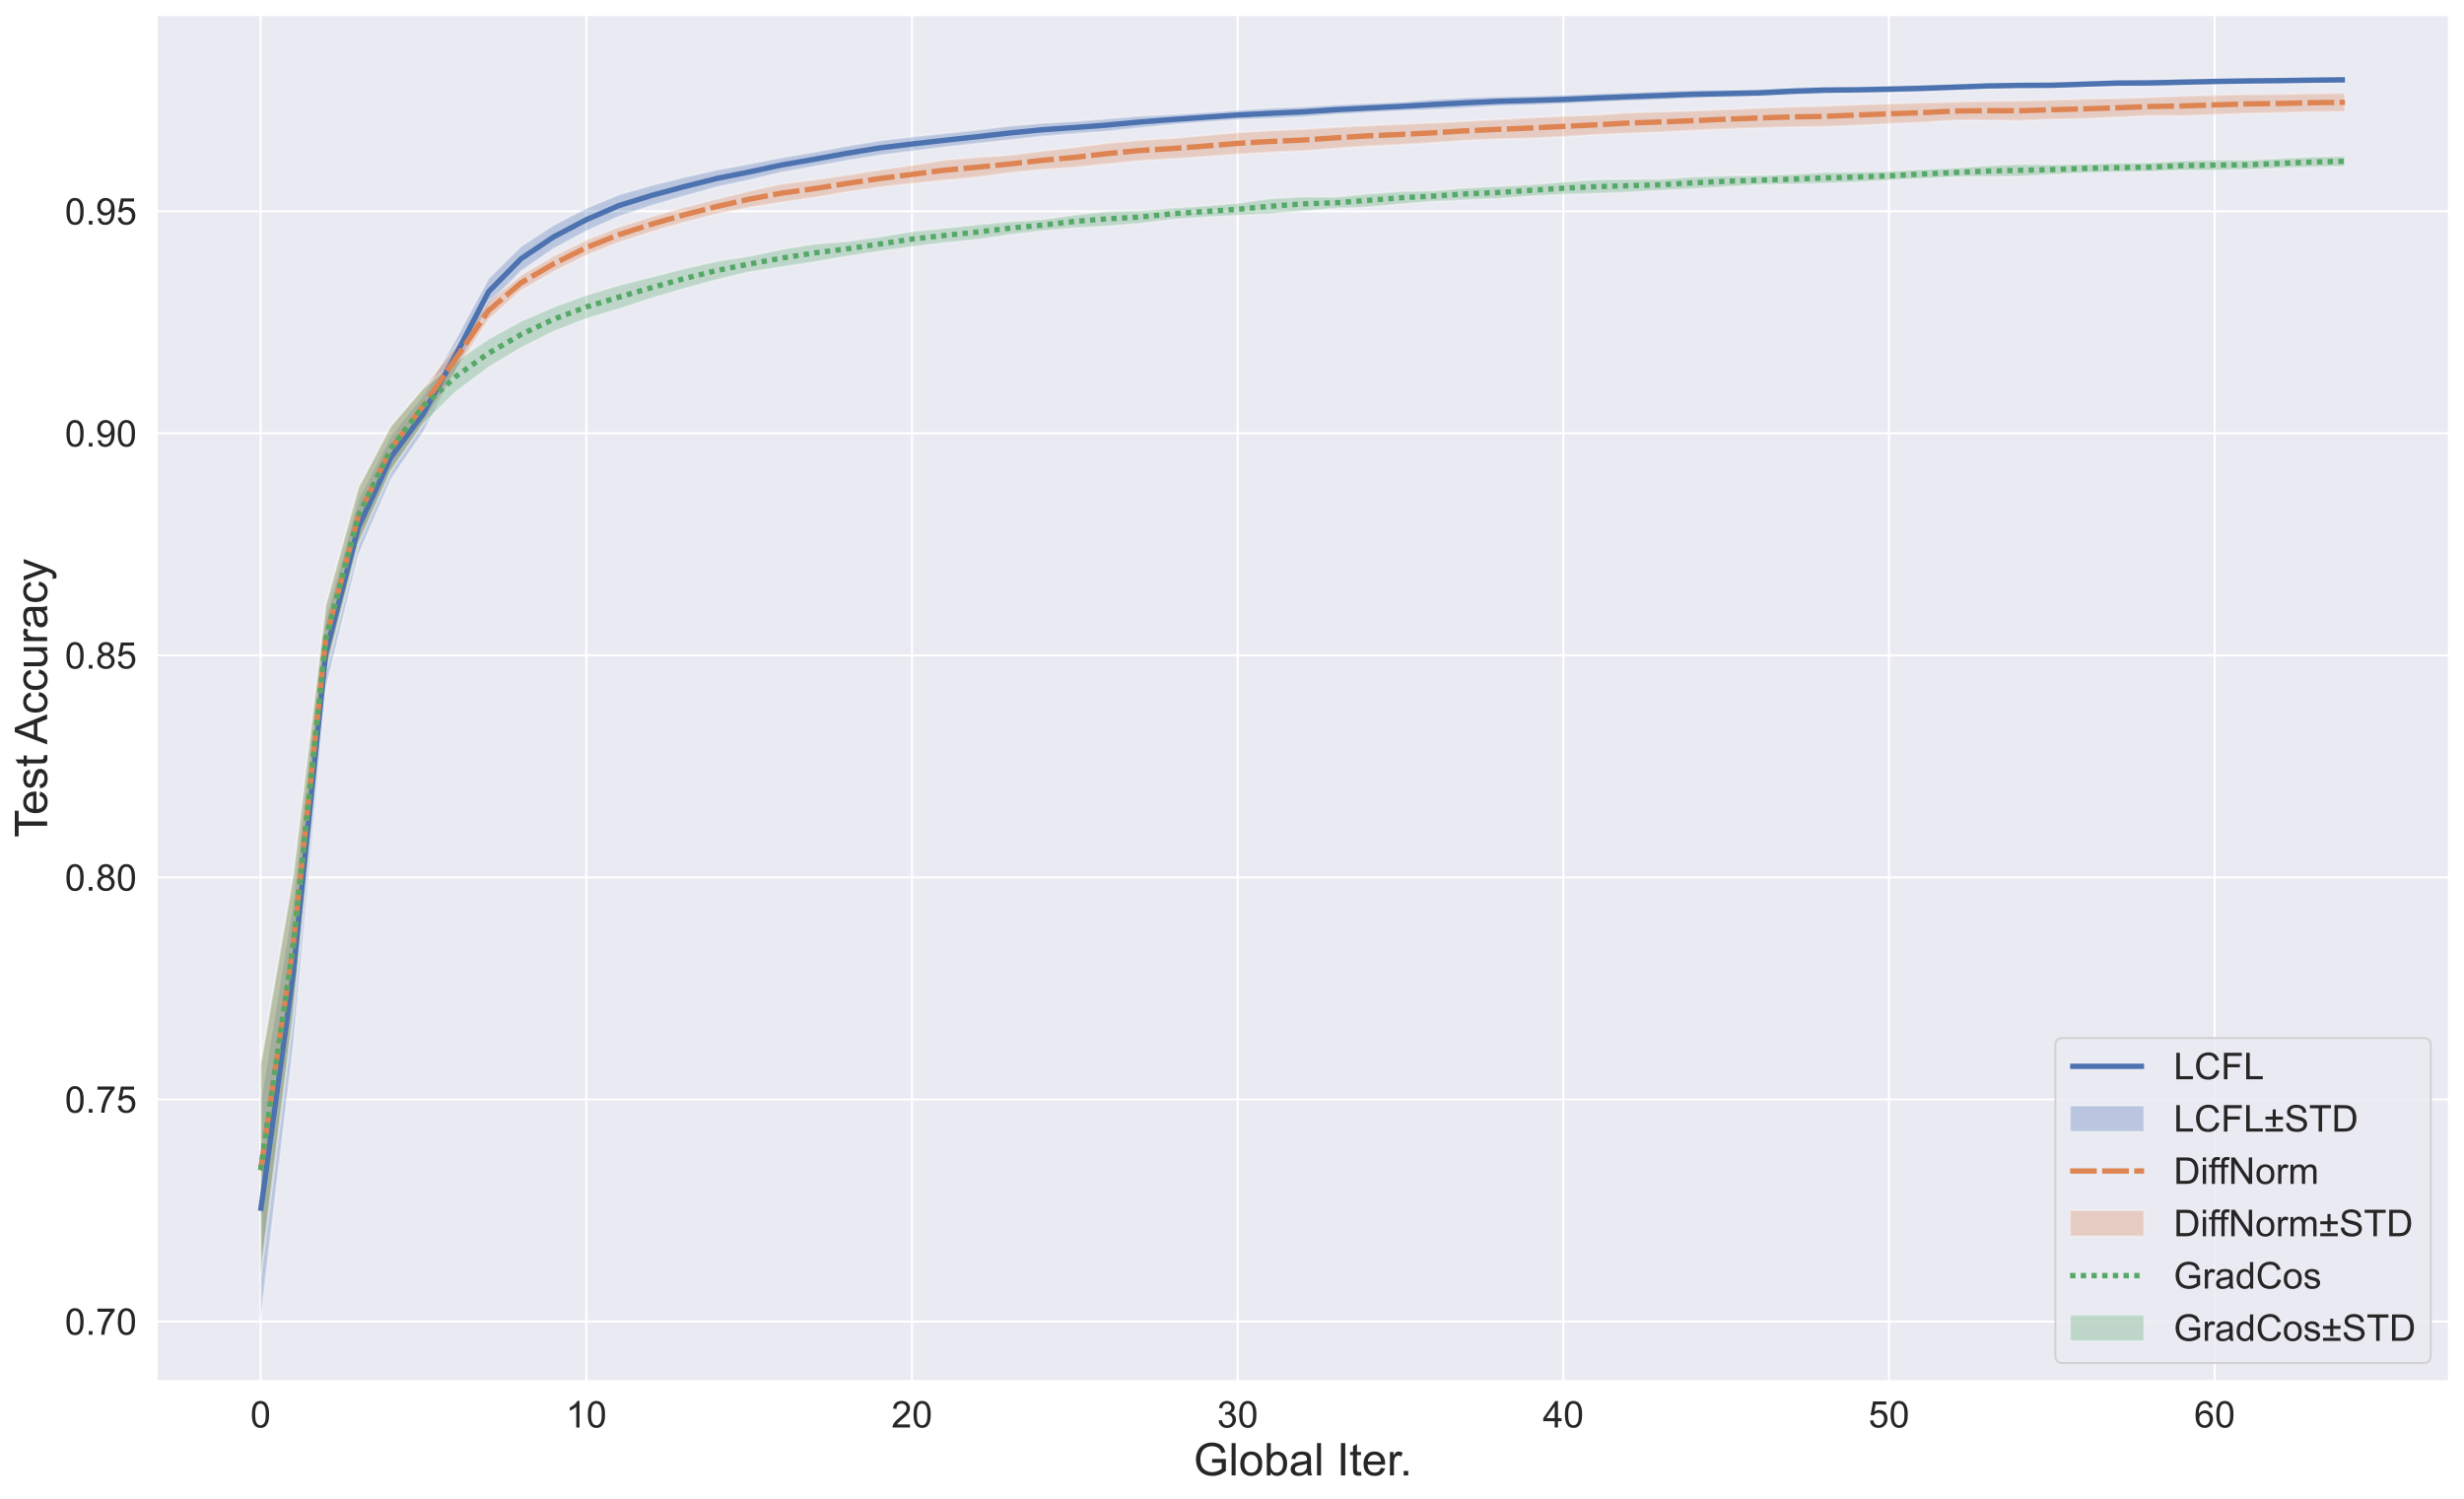 <?xml version="1.0" encoding="UTF-8"?>
<svg xmlns="http://www.w3.org/2000/svg" xmlns:xlink="http://www.w3.org/1999/xlink" width="1199.322pt" height="729.774pt" viewBox="0 0 1199.322 729.774" version="1.1">
<rect x="0" y="0" width="1199.322" height="729.774" fill="#808080" stroke="none"/>
<defs>
<g>
<symbol overflow="visible" id="glyph0-0">
<path style="stroke:none;" d="M 0.758 -6.355 C 0.758 -7.867 0.898 -9.09 1.223 -10.027 C 1.531 -10.961 1.996 -11.684 2.609 -12.188 C 3.223 -12.691 4.016 -12.941 4.949 -12.941 C 5.633 -12.941 6.246 -12.797 6.77 -12.512 C 7.273 -12.223 7.703 -11.824 8.047 -11.305 C 8.387 -10.781 8.656 -10.152 8.855 -9.395 C 9.035 -8.641 9.145 -7.613 9.145 -6.355 C 9.145 -4.844 8.98 -3.617 8.676 -2.684 C 8.371 -1.746 7.902 -1.043 7.289 -0.539 C 6.68 -0.035 5.887 0.199 4.949 0.199 C 3.691 0.199 2.719 -0.234 2.016 -1.117 C 1.172 -2.18 0.758 -3.926 0.758 -6.355 Z M 2.375 -6.355 C 2.375 -4.23 2.609 -2.824 3.113 -2.125 C 3.602 -1.422 4.211 -1.078 4.934 -1.078 C 5.652 -1.078 6.266 -1.422 6.77 -2.125 C 7.273 -2.824 7.523 -4.23 7.523 -6.355 C 7.523 -8.477 7.273 -9.883 6.77 -10.586 C 6.266 -11.27 5.652 -11.629 4.934 -11.629 C 4.195 -11.629 3.617 -11.32 3.188 -10.711 C 2.645 -9.918 2.375 -8.461 2.375 -6.355 Z M 2.375 -6.355 "/>
</symbol>
<symbol overflow="visible" id="glyph0-1">
<path style="stroke:none;" d="M 6.715 0 L 5.129 0 L 5.129 -10.078 C 4.734 -9.719 4.23 -9.344 3.617 -8.98 C 3.008 -8.621 2.449 -8.352 1.961 -8.172 L 1.961 -9.703 C 2.844 -10.117 3.617 -10.621 4.285 -11.215 C 4.934 -11.789 5.398 -12.367 5.688 -12.941 L 6.715 -12.941 Z M 6.715 0 "/>
</symbol>
<symbol overflow="visible" id="glyph0-2">
<path style="stroke:none;" d="M 9.055 -1.512 L 9.055 0 L 0.539 0 C 0.523 -0.379 0.594 -0.738 0.738 -1.098 C 0.953 -1.676 1.297 -2.23 1.766 -2.809 C 2.23 -3.367 2.934 -4.016 3.836 -4.77 C 5.238 -5.902 6.176 -6.805 6.68 -7.488 C 7.164 -8.152 7.414 -8.785 7.414 -9.395 C 7.414 -10.008 7.184 -10.547 6.73 -10.98 C 6.281 -11.41 5.707 -11.629 4.984 -11.629 C 4.23 -11.629 3.617 -11.395 3.168 -10.945 C 2.699 -10.477 2.465 -9.848 2.465 -9.035 L 0.848 -9.215 C 0.953 -10.422 1.367 -11.34 2.09 -11.988 C 2.809 -12.617 3.797 -12.941 5.023 -12.941 C 6.246 -12.941 7.234 -12.582 7.957 -11.898 C 8.676 -11.215 9.035 -10.367 9.035 -9.359 C 9.035 -8.84 8.93 -8.336 8.711 -7.828 C 8.496 -7.324 8.152 -6.805 7.668 -6.266 C 7.184 -5.707 6.371 -4.949 5.238 -3.996 C 4.285 -3.203 3.672 -2.664 3.402 -2.375 C 3.133 -2.09 2.914 -1.801 2.734 -1.512 Z M 9.055 -1.512 "/>
</symbol>
<symbol overflow="visible" id="glyph0-3">
<path style="stroke:none;" d="M 0.758 -3.402 L 2.34 -3.617 C 2.52 -2.719 2.824 -2.07 3.258 -1.676 C 3.691 -1.277 4.23 -1.078 4.859 -1.078 C 5.598 -1.078 6.227 -1.332 6.73 -1.855 C 7.234 -2.359 7.508 -3.008 7.508 -3.762 C 7.508 -4.48 7.254 -5.094 6.785 -5.562 C 6.316 -6.031 5.707 -6.281 4.984 -6.281 C 4.68 -6.281 4.301 -6.211 3.871 -6.102 L 4.051 -7.488 C 4.156 -7.469 4.23 -7.469 4.301 -7.469 C 4.969 -7.469 5.578 -7.633 6.121 -7.992 C 6.66 -8.352 6.93 -8.891 6.93 -9.629 C 6.93 -10.207 6.73 -10.676 6.336 -11.051 C 5.941 -11.43 5.438 -11.629 4.824 -11.629 C 4.211 -11.629 3.691 -11.43 3.277 -11.051 C 2.863 -10.656 2.609 -10.078 2.504 -9.324 L 0.918 -9.594 C 1.098 -10.656 1.547 -11.484 2.23 -12.059 C 2.914 -12.637 3.762 -12.941 4.789 -12.941 C 5.488 -12.941 6.137 -12.781 6.73 -12.473 C 7.309 -12.168 7.758 -11.754 8.082 -11.25 C 8.406 -10.727 8.566 -10.172 8.566 -9.594 C 8.566 -9.02 8.406 -8.516 8.117 -8.062 C 7.812 -7.598 7.363 -7.234 6.785 -6.984 C 7.543 -6.805 8.117 -6.426 8.551 -5.887 C 8.98 -5.328 9.199 -4.625 9.199 -3.797 C 9.199 -2.684 8.785 -1.727 7.957 -0.953 C 7.129 -0.16 6.102 0.215 4.859 0.215 C 3.707 0.215 2.773 -0.109 2.035 -0.793 C 1.277 -1.457 0.863 -2.32 0.758 -3.402 Z M 0.758 -3.402 "/>
</symbol>
<symbol overflow="visible" id="glyph0-4">
<path style="stroke:none;" d="M 5.812 0 L 5.812 -3.078 L 0.234 -3.078 L 0.234 -4.535 L 6.102 -12.887 L 7.398 -12.887 L 7.398 -4.535 L 9.145 -4.535 L 9.145 -3.078 L 7.398 -3.078 L 7.398 0 Z M 5.812 -4.535 L 5.812 -10.352 L 1.781 -4.535 Z M 5.812 -4.535 "/>
</symbol>
<symbol overflow="visible" id="glyph0-5">
<path style="stroke:none;" d="M 0.758 -3.383 L 2.41 -3.512 C 2.52 -2.699 2.809 -2.09 3.258 -1.691 C 3.707 -1.277 4.246 -1.078 4.879 -1.078 C 5.633 -1.078 6.281 -1.367 6.82 -1.945 C 7.344 -2.52 7.613 -3.277 7.613 -4.23 C 7.613 -5.129 7.344 -5.832 6.84 -6.355 C 6.336 -6.875 5.672 -7.145 4.859 -7.145 C 4.355 -7.145 3.887 -7.02 3.473 -6.785 C 3.059 -6.551 2.734 -6.266 2.52 -5.902 L 1.027 -6.086 L 2.27 -12.707 L 8.676 -12.707 L 8.676 -11.195 L 3.547 -11.195 L 2.844 -7.738 C 3.617 -8.281 4.43 -8.551 5.273 -8.551 C 6.391 -8.551 7.344 -8.152 8.117 -7.379 C 8.891 -6.59 9.289 -5.598 9.289 -4.375 C 9.289 -3.203 8.945 -2.195 8.262 -1.352 C 7.434 -0.305 6.316 0.199 4.879 0.199 C 3.707 0.199 2.754 -0.125 2.016 -0.773 C 1.262 -1.422 0.848 -2.285 0.758 -3.383 Z M 0.758 -3.383 "/>
</symbol>
<symbol overflow="visible" id="glyph0-6">
<path style="stroke:none;" d="M 8.965 -9.738 L 7.379 -9.613 C 7.234 -10.223 7.039 -10.676 6.785 -10.961 C 6.355 -11.395 5.812 -11.629 5.203 -11.629 C 4.699 -11.629 4.246 -11.484 3.871 -11.215 C 3.367 -10.855 2.988 -10.312 2.699 -9.629 C 2.41 -8.93 2.25 -7.938 2.25 -6.641 C 2.629 -7.219 3.098 -7.633 3.652 -7.922 C 4.195 -8.207 4.77 -8.352 5.383 -8.352 C 6.426 -8.352 7.324 -7.957 8.062 -7.184 C 8.801 -6.406 9.18 -5.398 9.18 -4.176 C 9.18 -3.367 9 -2.609 8.656 -1.926 C 8.297 -1.223 7.828 -0.703 7.219 -0.344 C 6.605 0.02 5.922 0.199 5.148 0.199 C 3.816 0.199 2.754 -0.27 1.926 -1.242 C 1.098 -2.195 0.684 -3.797 0.684 -6.031 C 0.684 -8.516 1.133 -10.312 2.051 -11.465 C 2.844 -12.438 3.926 -12.941 5.293 -12.941 C 6.301 -12.941 7.145 -12.652 7.793 -12.078 C 8.441 -11.504 8.82 -10.727 8.965 -9.738 Z M 2.504 -4.176 C 2.504 -3.637 2.609 -3.113 2.844 -2.609 C 3.059 -2.105 3.383 -1.727 3.816 -1.477 C 4.23 -1.207 4.66 -1.078 5.129 -1.078 C 5.777 -1.078 6.355 -1.352 6.84 -1.891 C 7.309 -2.43 7.559 -3.148 7.559 -4.086 C 7.559 -4.969 7.309 -5.672 6.84 -6.191 C 6.371 -6.695 5.777 -6.965 5.059 -6.965 C 4.34 -6.965 3.742 -6.695 3.238 -6.191 C 2.734 -5.672 2.504 -5.004 2.504 -4.176 Z M 2.504 -4.176 "/>
</symbol>
<symbol overflow="visible" id="glyph0-7">
<path style="stroke:none;" d="M 1.637 0 L 1.637 -1.801 L 3.438 -1.801 L 3.438 0 Z M 1.637 0 "/>
</symbol>
<symbol overflow="visible" id="glyph0-8">
<path style="stroke:none;" d="M 0.848 -11.195 L 0.848 -12.727 L 9.199 -12.727 L 9.199 -11.484 C 8.371 -10.602 7.543 -9.434 6.75 -7.992 C 5.941 -6.551 5.309 -5.059 4.879 -3.547 C 4.555 -2.465 4.355 -1.277 4.285 0 L 2.645 0 C 2.664 -1.008 2.863 -2.23 3.238 -3.672 C 3.617 -5.113 4.156 -6.496 4.879 -7.828 C 5.598 -9.16 6.355 -10.277 7.164 -11.195 Z M 0.848 -11.195 "/>
</symbol>
<symbol overflow="visible" id="glyph0-9">
<path style="stroke:none;" d="M 3.188 -6.984 C 2.52 -7.219 2.035 -7.559 1.711 -8.012 C 1.387 -8.441 1.242 -8.98 1.242 -9.613 C 1.242 -10.547 1.566 -11.32 2.25 -11.969 C 2.934 -12.617 3.836 -12.941 4.949 -12.941 C 6.066 -12.941 6.984 -12.602 7.668 -11.953 C 8.352 -11.305 8.695 -10.512 8.695 -9.574 C 8.695 -8.965 8.531 -8.441 8.227 -8.012 C 7.902 -7.559 7.434 -7.219 6.785 -6.984 C 7.578 -6.73 8.172 -6.316 8.586 -5.742 C 9 -5.164 9.215 -4.48 9.215 -3.691 C 9.215 -2.574 8.82 -1.656 8.047 -0.918 C 7.254 -0.16 6.227 0.199 4.969 0.199 C 3.691 0.199 2.664 -0.16 1.891 -0.918 C 1.117 -1.656 0.738 -2.594 0.738 -3.727 C 0.738 -4.555 0.938 -5.258 1.367 -5.832 C 1.781 -6.391 2.395 -6.77 3.188 -6.984 Z M 2.863 -9.664 C 2.863 -9.055 3.059 -8.551 3.457 -8.172 C 3.852 -7.777 4.355 -7.598 4.984 -7.598 C 5.598 -7.598 6.086 -7.777 6.48 -8.172 C 6.875 -8.551 7.074 -9.02 7.074 -9.574 C 7.074 -10.152 6.859 -10.637 6.461 -11.035 C 6.066 -11.43 5.562 -11.629 4.969 -11.629 C 4.355 -11.629 3.852 -11.43 3.457 -11.051 C 3.059 -10.656 2.863 -10.207 2.863 -9.664 Z M 2.359 -3.727 C 2.359 -3.258 2.465 -2.824 2.684 -2.41 C 2.898 -1.98 3.203 -1.656 3.637 -1.422 C 4.051 -1.188 4.5 -1.078 4.984 -1.078 C 5.742 -1.078 6.355 -1.312 6.859 -1.801 C 7.344 -2.285 7.598 -2.914 7.598 -3.672 C 7.598 -4.43 7.344 -5.039 6.84 -5.543 C 6.336 -6.047 5.688 -6.301 4.934 -6.301 C 4.176 -6.301 3.562 -6.047 3.078 -5.562 C 2.594 -5.059 2.359 -4.445 2.359 -3.727 Z M 2.359 -3.727 "/>
</symbol>
<symbol overflow="visible" id="glyph0-10">
<path style="stroke:none;" d="M 0.988 -2.988 L 2.504 -3.113 C 2.629 -2.395 2.879 -1.891 3.238 -1.566 C 3.602 -1.242 4.066 -1.078 4.645 -1.078 C 5.113 -1.078 5.543 -1.188 5.902 -1.402 C 6.266 -1.621 6.57 -1.926 6.805 -2.305 C 7.039 -2.664 7.234 -3.168 7.398 -3.816 C 7.559 -4.445 7.648 -5.094 7.648 -5.742 C 7.648 -5.812 7.633 -5.922 7.633 -6.066 C 7.309 -5.562 6.875 -5.148 6.336 -4.844 C 5.797 -4.52 5.203 -4.375 4.555 -4.375 C 3.492 -4.375 2.594 -4.754 1.855 -5.527 C 1.117 -6.301 0.758 -7.324 0.758 -8.586 C 0.758 -9.883 1.133 -10.945 1.906 -11.734 C 2.664 -12.527 3.637 -12.941 4.805 -12.941 C 5.633 -12.941 6.391 -12.707 7.094 -12.258 C 7.777 -11.809 8.316 -11.16 8.676 -10.332 C 9.035 -9.484 9.215 -8.281 9.215 -6.715 C 9.215 -5.059 9.035 -3.742 8.676 -2.773 C 8.316 -1.801 7.793 -1.062 7.094 -0.559 C 6.371 -0.055 5.543 0.199 4.609 0.199 C 3.602 0.199 2.773 -0.07 2.125 -0.629 C 1.477 -1.172 1.098 -1.961 0.988 -2.988 Z M 7.469 -8.656 C 7.469 -9.559 7.219 -10.277 6.73 -10.816 C 6.246 -11.359 5.672 -11.629 4.984 -11.629 C 4.285 -11.629 3.672 -11.34 3.148 -10.766 C 2.629 -10.188 2.375 -9.434 2.375 -8.531 C 2.375 -7.703 2.609 -7.039 3.113 -6.535 C 3.602 -6.012 4.211 -5.762 4.949 -5.762 C 5.672 -5.762 6.281 -6.012 6.75 -6.535 C 7.219 -7.039 7.469 -7.758 7.469 -8.656 Z M 7.469 -8.656 "/>
</symbol>
<symbol overflow="visible" id="glyph0-11">
<path style="stroke:none;" d="M 1.312 0 L 1.312 -12.887 L 3.023 -12.887 L 3.023 -1.512 L 9.379 -1.512 L 9.379 0 Z M 1.312 0 "/>
</symbol>
<symbol overflow="visible" id="glyph0-12">
<path style="stroke:none;" d="M 10.586 -4.52 L 12.293 -4.086 C 11.934 -2.684 11.285 -1.602 10.352 -0.883 C 9.414 -0.16 8.281 0.199 6.949 0.199 C 5.562 0.199 4.43 -0.07 3.562 -0.629 C 2.684 -1.188 2.016 -1.996 1.566 -3.078 C 1.117 -4.156 0.898 -5.309 0.898 -6.535 C 0.898 -7.867 1.152 -9.035 1.656 -10.043 C 2.16 -11.051 2.898 -11.809 3.852 -12.328 C 4.789 -12.836 5.832 -13.105 6.984 -13.105 C 8.262 -13.105 9.344 -12.762 10.223 -12.113 C 11.105 -11.465 11.719 -10.547 12.059 -9.359 L 10.387 -8.965 C 10.078 -9.898 9.648 -10.566 9.09 -10.996 C 8.516 -11.43 7.812 -11.645 6.949 -11.645 C 5.941 -11.645 5.113 -11.395 4.445 -10.926 C 3.781 -10.457 3.312 -9.809 3.043 -9.02 C 2.773 -8.227 2.645 -7.398 2.645 -6.551 C 2.645 -5.438 2.809 -4.48 3.133 -3.672 C 3.457 -2.844 3.941 -2.23 4.625 -1.836 C 5.293 -1.441 6.012 -1.242 6.805 -1.242 C 7.758 -1.242 8.566 -1.512 9.234 -2.07 C 9.883 -2.609 10.332 -3.438 10.586 -4.52 Z M 10.586 -4.52 "/>
</symbol>
<symbol overflow="visible" id="glyph0-13">
<path style="stroke:none;" d="M 1.477 0 L 1.477 -12.887 L 10.172 -12.887 L 10.172 -11.359 L 3.188 -11.359 L 3.188 -7.379 L 9.234 -7.379 L 9.234 -5.852 L 3.188 -5.852 L 3.188 0 Z M 1.477 0 "/>
</symbol>
<symbol overflow="visible" id="glyph0-14">
<path style="stroke:none;" d="M 4.195 -2.285 L 4.195 -5.832 L 0.684 -5.832 L 0.684 -7.289 L 4.195 -7.289 L 4.195 -10.801 L 5.688 -10.801 L 5.688 -7.289 L 9.199 -7.289 L 9.199 -5.832 L 5.688 -5.832 L 5.688 -2.285 Z M 9.199 0 L 0.684 0 L 0.684 -1.477 L 9.199 -1.477 Z M 9.199 0 "/>
</symbol>
<symbol overflow="visible" id="glyph0-15">
<path style="stroke:none;" d="M 0.809 -4.141 L 2.41 -4.285 C 2.484 -3.637 2.664 -3.098 2.953 -2.684 C 3.223 -2.27 3.652 -1.945 4.246 -1.691 C 4.824 -1.441 5.488 -1.312 6.227 -1.312 C 6.875 -1.312 7.434 -1.402 7.938 -1.602 C 8.441 -1.781 8.801 -2.051 9.055 -2.395 C 9.289 -2.719 9.414 -3.098 9.414 -3.492 C 9.414 -3.887 9.289 -4.246 9.055 -4.555 C 8.82 -4.844 8.441 -5.094 7.902 -5.309 C 7.559 -5.453 6.805 -5.652 5.617 -5.941 C 4.43 -6.227 3.602 -6.496 3.133 -6.75 C 2.52 -7.074 2.051 -7.469 1.746 -7.938 C 1.441 -8.406 1.297 -8.945 1.297 -9.559 C 1.297 -10.207 1.477 -10.801 1.855 -11.375 C 2.215 -11.934 2.754 -12.367 3.473 -12.652 C 4.176 -12.941 4.969 -13.105 5.832 -13.105 C 6.785 -13.105 7.633 -12.941 8.352 -12.637 C 9.07 -12.328 9.648 -11.879 10.043 -11.285 C 10.441 -10.676 10.637 -10.008 10.676 -9.254 L 9.035 -9.125 C 8.945 -9.938 8.656 -10.547 8.152 -10.98 C 7.648 -11.395 6.895 -11.609 5.902 -11.609 C 4.859 -11.609 4.121 -11.41 3.652 -11.035 C 3.188 -10.656 2.953 -10.207 2.953 -9.664 C 2.953 -9.199 3.113 -8.82 3.438 -8.531 C 3.762 -8.227 4.625 -7.922 6.012 -7.598 C 7.398 -7.273 8.352 -7.004 8.875 -6.785 C 9.613 -6.426 10.172 -5.992 10.531 -5.473 C 10.891 -4.934 11.07 -4.32 11.07 -3.637 C 11.07 -2.953 10.871 -2.305 10.477 -1.691 C 10.078 -1.078 9.504 -0.613 8.785 -0.289 C 8.047 0.035 7.219 0.199 6.301 0.199 C 5.129 0.199 4.156 0.035 3.367 -0.289 C 2.574 -0.613 1.961 -1.133 1.512 -1.816 C 1.062 -2.504 0.828 -3.277 0.809 -4.141 Z M 0.809 -4.141 "/>
</symbol>
<symbol overflow="visible" id="glyph0-16">
<path style="stroke:none;" d="M 4.66 0 L 4.66 -11.359 L 0.414 -11.359 L 0.414 -12.887 L 10.637 -12.887 L 10.637 -11.359 L 6.371 -11.359 L 6.371 0 Z M 4.66 0 "/>
</symbol>
<symbol overflow="visible" id="glyph0-17">
<path style="stroke:none;" d="M 1.387 0 L 1.387 -12.887 L 5.832 -12.887 C 6.82 -12.887 7.578 -12.816 8.117 -12.707 C 8.855 -12.527 9.484 -12.203 10.008 -11.773 C 10.691 -11.195 11.195 -10.457 11.539 -9.574 C 11.863 -8.676 12.043 -7.668 12.043 -6.516 C 12.043 -5.527 11.914 -4.66 11.699 -3.906 C 11.465 -3.148 11.18 -2.52 10.816 -2.035 C 10.457 -1.531 10.062 -1.152 9.629 -0.863 C 9.199 -0.574 8.695 -0.359 8.102 -0.215 C 7.488 -0.07 6.805 0 6.031 0 Z M 3.098 -1.512 L 5.852 -1.512 C 6.695 -1.512 7.363 -1.586 7.848 -1.746 C 8.316 -1.906 8.711 -2.141 9 -2.43 C 9.395 -2.824 9.719 -3.367 9.938 -4.051 C 10.152 -4.734 10.277 -5.562 10.277 -6.535 C 10.277 -7.883 10.043 -8.93 9.613 -9.648 C 9.18 -10.367 8.641 -10.855 8.012 -11.105 C 7.543 -11.27 6.805 -11.359 5.797 -11.359 L 3.098 -11.359 Z M 3.098 -1.512 "/>
</symbol>
<symbol overflow="visible" id="glyph0-18">
<path style="stroke:none;" d="M 1.188 -11.07 L 1.188 -12.887 L 2.773 -12.887 L 2.773 -11.07 Z M 1.188 0 L 1.188 -9.344 L 2.773 -9.344 L 2.773 0 Z M 1.188 0 "/>
</symbol>
<symbol overflow="visible" id="glyph0-19">
<path style="stroke:none;" d="M 1.566 0 L 1.566 -8.102 L 0.16 -8.102 L 0.16 -9.344 L 1.566 -9.344 L 1.566 -10.332 C 1.566 -10.945 1.621 -11.41 1.727 -11.719 C 1.871 -12.133 2.141 -12.473 2.539 -12.727 C 2.914 -12.977 3.457 -13.105 4.141 -13.105 C 4.59 -13.105 5.094 -13.051 5.633 -12.941 L 5.383 -11.574 C 5.059 -11.609 4.754 -11.645 4.465 -11.645 C 3.977 -11.645 3.637 -11.539 3.438 -11.34 C 3.223 -11.125 3.133 -10.746 3.133 -10.188 L 3.133 -9.344 L 4.949 -9.344 L 4.949 -8.102 L 3.133 -8.102 L 3.133 0 Z M 1.566 0 "/>
</symbol>
<symbol overflow="visible" id="glyph0-20">
<path style="stroke:none;" d="M 1.367 0 L 1.367 -12.887 L 3.113 -12.887 L 9.883 -2.773 L 9.883 -12.887 L 11.52 -12.887 L 11.52 0 L 9.773 0 L 3.008 -10.133 L 3.008 0 Z M 1.367 0 "/>
</symbol>
<symbol overflow="visible" id="glyph0-21">
<path style="stroke:none;" d="M 0.594 -4.66 C 0.594 -6.391 1.062 -7.668 2.035 -8.516 C 2.824 -9.199 3.816 -9.539 4.969 -9.539 C 6.246 -9.539 7.289 -9.109 8.117 -8.281 C 8.93 -7.434 9.344 -6.281 9.344 -4.805 C 9.344 -3.602 9.16 -2.645 8.801 -1.961 C 8.441 -1.277 7.902 -0.738 7.219 -0.359 C 6.535 0 5.777 0.199 4.969 0.199 C 3.652 0.199 2.594 -0.215 1.801 -1.043 C 0.988 -1.871 0.594 -3.078 0.594 -4.66 Z M 2.23 -4.66 C 2.23 -3.473 2.484 -2.574 3.008 -1.98 C 3.512 -1.387 4.176 -1.098 4.969 -1.098 C 5.762 -1.098 6.406 -1.387 6.93 -1.98 C 7.453 -2.574 7.723 -3.492 7.723 -4.715 C 7.723 -5.867 7.453 -6.73 6.93 -7.344 C 6.391 -7.938 5.742 -8.242 4.969 -8.242 C 4.176 -8.242 3.512 -7.938 3.008 -7.344 C 2.484 -6.75 2.23 -5.852 2.23 -4.66 Z M 2.23 -4.66 "/>
</symbol>
<symbol overflow="visible" id="glyph0-22">
<path style="stroke:none;" d="M 1.172 0 L 1.172 -9.344 L 2.594 -9.344 L 2.594 -7.922 C 2.953 -8.566 3.277 -9 3.602 -9.215 C 3.906 -9.434 4.246 -9.539 4.609 -9.539 C 5.148 -9.539 5.688 -9.359 6.246 -9.035 L 5.688 -7.559 C 5.293 -7.777 4.914 -7.902 4.535 -7.902 C 4.176 -7.902 3.871 -7.793 3.602 -7.598 C 3.312 -7.379 3.113 -7.094 3.008 -6.73 C 2.824 -6.156 2.754 -5.543 2.754 -4.879 L 2.754 0 Z M 1.172 0 "/>
</symbol>
<symbol overflow="visible" id="glyph0-23">
<path style="stroke:none;" d="M 1.188 0 L 1.188 -9.344 L 2.609 -9.344 L 2.609 -8.027 C 2.898 -8.477 3.277 -8.84 3.762 -9.125 C 4.246 -9.395 4.805 -9.539 5.438 -9.539 C 6.121 -9.539 6.68 -9.395 7.129 -9.109 C 7.559 -8.82 7.883 -8.406 8.062 -7.902 C 8.801 -8.98 9.758 -9.539 10.945 -9.539 C 11.879 -9.539 12.582 -9.27 13.086 -8.766 C 13.59 -8.262 13.844 -7.469 13.844 -6.406 L 13.844 0 L 12.258 0 L 12.258 -5.887 C 12.258 -6.496 12.203 -6.949 12.098 -7.234 C 11.988 -7.523 11.809 -7.738 11.539 -7.922 C 11.27 -8.082 10.961 -8.172 10.602 -8.172 C 9.938 -8.172 9.395 -7.938 8.965 -7.508 C 8.531 -7.074 8.316 -6.371 8.316 -5.418 L 8.316 0 L 6.73 0 L 6.73 -6.066 C 6.73 -6.77 6.59 -7.289 6.336 -7.648 C 6.086 -7.992 5.652 -8.172 5.074 -8.172 C 4.625 -8.172 4.211 -8.047 3.836 -7.812 C 3.457 -7.578 3.188 -7.234 3.023 -6.785 C 2.844 -6.336 2.773 -5.688 2.773 -4.844 L 2.773 0 Z M 1.188 0 "/>
</symbol>
<symbol overflow="visible" id="glyph0-24">
<path style="stroke:none;" d="M 7.414 -5.059 L 7.414 -6.57 L 12.871 -6.57 L 12.871 -1.801 C 12.043 -1.117 11.18 -0.613 10.277 -0.289 C 9.379 0.035 8.477 0.199 7.543 0.199 C 6.266 0.199 5.113 -0.055 4.086 -0.594 C 3.043 -1.133 2.27 -1.906 1.746 -2.934 C 1.207 -3.961 0.953 -5.113 0.953 -6.371 C 0.953 -7.633 1.207 -8.801 1.746 -9.883 C 2.27 -10.961 3.023 -11.773 4.016 -12.312 C 4.984 -12.836 6.121 -13.105 7.414 -13.105 C 8.336 -13.105 9.18 -12.941 9.938 -12.652 C 10.691 -12.348 11.27 -11.934 11.699 -11.395 C 12.133 -10.855 12.457 -10.152 12.691 -9.289 L 11.141 -8.855 C 10.945 -9.504 10.711 -10.027 10.422 -10.402 C 10.133 -10.766 9.719 -11.07 9.18 -11.305 C 8.641 -11.52 8.062 -11.645 7.414 -11.645 C 6.625 -11.645 5.957 -11.52 5.383 -11.285 C 4.805 -11.035 4.355 -10.727 4.016 -10.352 C 3.652 -9.953 3.383 -9.539 3.203 -9.07 C 2.879 -8.281 2.719 -7.414 2.719 -6.48 C 2.719 -5.328 2.914 -4.375 3.312 -3.602 C 3.707 -2.824 4.285 -2.25 5.039 -1.871 C 5.797 -1.492 6.59 -1.312 7.453 -1.312 C 8.172 -1.312 8.891 -1.457 9.594 -1.746 C 10.297 -2.035 10.836 -2.32 11.215 -2.645 L 11.215 -5.059 Z M 7.414 -5.059 "/>
</symbol>
<symbol overflow="visible" id="glyph0-25">
<path style="stroke:none;" d="M 7.273 -1.152 C 6.68 -0.648 6.121 -0.289 5.578 -0.09 C 5.039 0.09 4.445 0.199 3.836 0.199 C 2.809 0.199 2.016 -0.035 1.477 -0.539 C 0.918 -1.043 0.648 -1.676 0.648 -2.465 C 0.648 -2.914 0.738 -3.328 0.953 -3.707 C 1.172 -4.086 1.441 -4.391 1.781 -4.625 C 2.105 -4.844 2.484 -5.023 2.914 -5.148 C 3.223 -5.219 3.691 -5.293 4.32 -5.383 C 5.598 -5.527 6.535 -5.707 7.145 -5.922 C 7.145 -6.137 7.145 -6.266 7.145 -6.336 C 7.145 -6.984 7.004 -7.434 6.715 -7.703 C 6.301 -8.062 5.688 -8.242 4.895 -8.242 C 4.141 -8.242 3.602 -8.102 3.238 -7.848 C 2.879 -7.578 2.629 -7.109 2.465 -6.461 L 0.918 -6.68 C 1.062 -7.324 1.297 -7.867 1.621 -8.281 C 1.945 -8.676 2.395 -9 3.008 -9.215 C 3.617 -9.434 4.32 -9.539 5.129 -9.539 C 5.922 -9.539 6.57 -9.434 7.074 -9.254 C 7.578 -9.07 7.938 -8.84 8.172 -8.551 C 8.406 -8.262 8.566 -7.922 8.656 -7.488 C 8.711 -7.199 8.746 -6.715 8.746 -6.012 L 8.746 -3.906 C 8.746 -2.43 8.766 -1.512 8.84 -1.117 C 8.91 -0.719 9.035 -0.359 9.254 0 L 7.598 0 C 7.414 -0.324 7.309 -0.703 7.273 -1.152 Z M 7.145 -4.68 C 6.57 -4.445 5.707 -4.246 4.555 -4.086 C 3.906 -3.977 3.438 -3.871 3.168 -3.762 C 2.898 -3.652 2.699 -3.473 2.555 -3.258 C 2.41 -3.023 2.34 -2.773 2.34 -2.504 C 2.34 -2.07 2.484 -1.727 2.809 -1.441 C 3.133 -1.152 3.602 -1.027 4.211 -1.027 C 4.824 -1.027 5.363 -1.152 5.832 -1.422 C 6.301 -1.691 6.66 -2.051 6.895 -2.52 C 7.055 -2.879 7.145 -3.402 7.145 -4.105 Z M 7.145 -4.68 "/>
</symbol>
<symbol overflow="visible" id="glyph0-26">
<path style="stroke:none;" d="M 7.234 0 L 7.234 -1.172 C 6.641 -0.254 5.777 0.199 4.625 0.199 C 3.871 0.199 3.188 0 2.574 -0.414 C 1.945 -0.809 1.457 -1.387 1.117 -2.125 C 0.773 -2.844 0.613 -3.691 0.613 -4.66 C 0.613 -5.578 0.758 -6.426 1.078 -7.184 C 1.387 -7.938 1.855 -8.531 2.465 -8.93 C 3.078 -9.324 3.781 -9.539 4.555 -9.539 C 5.113 -9.539 5.617 -9.414 6.066 -9.18 C 6.496 -8.945 6.859 -8.641 7.129 -8.262 L 7.129 -12.887 L 8.711 -12.887 L 8.711 0 Z M 2.25 -4.66 C 2.25 -3.457 2.484 -2.555 2.988 -1.98 C 3.492 -1.387 4.086 -1.098 4.77 -1.098 C 5.453 -1.098 6.047 -1.367 6.535 -1.945 C 7.02 -2.504 7.273 -3.367 7.273 -4.52 C 7.273 -5.797 7.02 -6.73 6.535 -7.344 C 6.031 -7.938 5.438 -8.242 4.715 -8.242 C 3.996 -8.242 3.422 -7.957 2.953 -7.379 C 2.484 -6.805 2.25 -5.887 2.25 -4.66 Z M 2.25 -4.66 "/>
</symbol>
<symbol overflow="visible" id="glyph0-27">
<path style="stroke:none;" d="M 0.559 -2.789 L 2.125 -3.023 C 2.195 -2.395 2.449 -1.906 2.844 -1.586 C 3.238 -1.262 3.816 -1.098 4.535 -1.098 C 5.258 -1.098 5.797 -1.242 6.156 -1.531 C 6.496 -1.816 6.68 -2.18 6.68 -2.574 C 6.68 -2.934 6.516 -3.203 6.211 -3.422 C 5.992 -3.562 5.453 -3.742 4.59 -3.961 C 3.438 -4.246 2.629 -4.5 2.18 -4.715 C 1.727 -4.934 1.387 -5.219 1.152 -5.598 C 0.918 -5.977 0.809 -6.391 0.809 -6.859 C 0.809 -7.273 0.898 -7.648 1.098 -8.012 C 1.277 -8.371 1.547 -8.656 1.871 -8.891 C 2.125 -9.07 2.449 -9.215 2.879 -9.344 C 3.312 -9.469 3.762 -9.539 4.246 -9.539 C 4.969 -9.539 5.617 -9.434 6.176 -9.215 C 6.73 -9 7.145 -8.73 7.414 -8.371 C 7.668 -8.012 7.848 -7.523 7.957 -6.93 L 6.406 -6.715 C 6.336 -7.184 6.121 -7.559 5.797 -7.828 C 5.453 -8.102 4.984 -8.242 4.375 -8.242 C 3.637 -8.242 3.113 -8.117 2.809 -7.883 C 2.484 -7.633 2.34 -7.363 2.34 -7.039 C 2.34 -6.82 2.395 -6.641 2.539 -6.48 C 2.664 -6.301 2.863 -6.176 3.148 -6.066 C 3.293 -5.992 3.762 -5.867 4.535 -5.652 C 5.652 -5.363 6.445 -5.113 6.875 -4.934 C 7.309 -4.734 7.668 -4.445 7.922 -4.086 C 8.172 -3.727 8.297 -3.277 8.297 -2.734 C 8.297 -2.195 8.137 -1.711 7.828 -1.242 C 7.523 -0.773 7.074 -0.434 6.496 -0.18 C 5.922 0.07 5.258 0.199 4.535 0.199 C 3.312 0.199 2.395 -0.035 1.766 -0.539 C 1.117 -1.043 0.719 -1.781 0.559 -2.789 Z M 0.559 -2.789 "/>
</symbol>
<symbol overflow="visible" id="glyph1-0">
<path style="stroke:none;" d="M 9.062 -6.184 L 9.062 -8.031 L 15.73 -8.031 L 15.73 -2.199 C 14.719 -1.363 13.66 -0.746 12.562 -0.352 C 11.461 0.043 10.363 0.242 9.219 0.242 C 7.656 0.242 6.246 -0.066 4.992 -0.727 C 3.719 -1.387 2.773 -2.332 2.133 -3.586 C 1.473 -4.84 1.164 -6.246 1.164 -7.789 C 1.164 -9.328 1.473 -10.758 2.133 -12.078 C 2.773 -13.398 3.695 -14.387 4.906 -15.047 C 6.094 -15.688 7.48 -16.016 9.062 -16.016 C 10.188 -16.016 11.219 -15.816 12.145 -15.465 C 13.066 -15.094 13.773 -14.586 14.301 -13.926 C 14.828 -13.266 15.223 -12.406 15.512 -11.352 L 13.617 -10.824 C 13.375 -11.617 13.09 -12.254 12.738 -12.715 C 12.387 -13.156 11.879 -13.531 11.219 -13.816 C 10.559 -14.078 9.855 -14.234 9.062 -14.234 C 8.098 -14.234 7.281 -14.078 6.578 -13.793 C 5.875 -13.484 5.324 -13.113 4.906 -12.648 C 4.465 -12.164 4.137 -11.66 3.914 -11.09 C 3.52 -10.121 3.32 -9.062 3.32 -7.922 C 3.32 -6.512 3.562 -5.348 4.047 -4.398 C 4.531 -3.453 5.234 -2.75 6.16 -2.289 C 7.086 -1.824 8.051 -1.605 9.109 -1.605 C 9.988 -1.605 10.867 -1.781 11.727 -2.133 C 12.586 -2.484 13.242 -2.84 13.707 -3.234 L 13.707 -6.184 Z M 9.062 -6.184 "/>
</symbol>
<symbol overflow="visible" id="glyph1-1">
<path style="stroke:none;" d="M 1.406 0 L 1.406 -15.754 L 3.344 -15.754 L 3.344 0 Z M 1.406 0 "/>
</symbol>
<symbol overflow="visible" id="glyph1-2">
<path style="stroke:none;" d="M 0.727 -5.699 C 0.727 -7.809 1.297 -9.371 2.484 -10.406 C 3.453 -11.242 4.664 -11.66 6.07 -11.66 C 7.633 -11.66 8.91 -11.133 9.922 -10.121 C 10.91 -9.086 11.418 -7.68 11.418 -5.875 C 11.418 -4.398 11.199 -3.234 10.758 -2.398 C 10.316 -1.562 9.656 -0.902 8.82 -0.441 C 7.984 0 7.062 0.242 6.07 0.242 C 4.465 0.242 3.168 -0.266 2.199 -1.277 C 1.211 -2.289 0.727 -3.762 0.727 -5.699 Z M 2.727 -5.699 C 2.727 -4.246 3.035 -3.145 3.676 -2.422 C 4.289 -1.695 5.105 -1.344 6.07 -1.344 C 7.039 -1.344 7.832 -1.695 8.469 -2.422 C 9.109 -3.145 9.438 -4.27 9.438 -5.766 C 9.438 -7.172 9.109 -8.227 8.469 -8.977 C 7.809 -9.703 7.02 -10.074 6.07 -10.074 C 5.105 -10.074 4.289 -9.703 3.676 -8.977 C 3.035 -8.25 2.727 -7.148 2.727 -5.699 Z M 2.727 -5.699 "/>
</symbol>
<symbol overflow="visible" id="glyph1-3">
<path style="stroke:none;" d="M 3.234 0 L 1.43 0 L 1.43 -15.754 L 3.367 -15.754 L 3.367 -10.121 C 4.18 -11.133 5.215 -11.66 6.488 -11.66 C 7.195 -11.66 7.855 -11.508 8.492 -11.242 C 9.109 -10.957 9.637 -10.559 10.031 -10.055 C 10.43 -9.527 10.758 -8.91 10.977 -8.184 C 11.199 -7.457 11.328 -6.688 11.328 -5.875 C 11.328 -3.914 10.848 -2.398 9.879 -1.344 C 8.91 -0.285 7.742 0.242 6.402 0.242 C 5.039 0.242 3.98 -0.309 3.234 -1.43 Z M 3.211 -5.785 C 3.211 -4.422 3.387 -3.434 3.762 -2.816 C 4.379 -1.824 5.191 -1.344 6.246 -1.344 C 7.086 -1.344 7.809 -1.695 8.426 -2.441 C 9.043 -3.168 9.352 -4.27 9.352 -5.719 C 9.352 -7.195 9.043 -8.293 8.469 -8.996 C 7.875 -9.703 7.172 -10.074 6.336 -10.074 C 5.477 -10.074 4.754 -9.703 4.137 -8.977 C 3.52 -8.227 3.211 -7.172 3.211 -5.785 Z M 3.211 -5.785 "/>
</symbol>
<symbol overflow="visible" id="glyph1-4">
<path style="stroke:none;" d="M 8.887 -1.406 C 8.16 -0.793 7.48 -0.352 6.82 -0.109 C 6.16 0.109 5.434 0.242 4.688 0.242 C 3.434 0.242 2.465 -0.043 1.805 -0.66 C 1.121 -1.277 0.793 -2.047 0.793 -3.016 C 0.793 -3.562 0.902 -4.07 1.164 -4.531 C 1.43 -4.992 1.762 -5.367 2.18 -5.652 C 2.574 -5.918 3.035 -6.137 3.562 -6.293 C 3.938 -6.379 4.512 -6.469 5.281 -6.578 C 6.844 -6.754 7.984 -6.973 8.734 -7.238 C 8.734 -7.504 8.734 -7.656 8.734 -7.742 C 8.734 -8.535 8.559 -9.086 8.207 -9.414 C 7.699 -9.855 6.953 -10.074 5.984 -10.074 C 5.059 -10.074 4.398 -9.898 3.961 -9.594 C 3.52 -9.262 3.211 -8.691 3.016 -7.898 L 1.121 -8.16 C 1.297 -8.953 1.586 -9.613 1.98 -10.121 C 2.375 -10.605 2.926 -11 3.676 -11.266 C 4.422 -11.527 5.281 -11.66 6.27 -11.66 C 7.238 -11.66 8.031 -11.527 8.645 -11.309 C 9.262 -11.09 9.703 -10.801 9.988 -10.449 C 10.273 -10.098 10.473 -9.68 10.582 -9.152 C 10.648 -8.801 10.691 -8.207 10.691 -7.348 L 10.691 -4.773 C 10.691 -2.969 10.715 -1.848 10.801 -1.363 C 10.891 -0.879 11.043 -0.441 11.309 0 L 9.285 0 C 9.062 -0.395 8.934 -0.859 8.887 -1.406 Z M 8.734 -5.719 C 8.031 -5.434 6.973 -5.191 5.566 -4.992 C 4.773 -4.863 4.203 -4.73 3.871 -4.598 C 3.543 -4.465 3.301 -4.246 3.125 -3.98 C 2.949 -3.695 2.859 -3.387 2.859 -3.059 C 2.859 -2.531 3.035 -2.113 3.434 -1.762 C 3.828 -1.406 4.398 -1.254 5.148 -1.254 C 5.895 -1.254 6.555 -1.406 7.129 -1.738 C 7.699 -2.066 8.141 -2.508 8.426 -3.078 C 8.625 -3.52 8.734 -4.156 8.734 -5.016 Z M 8.734 -5.719 "/>
</symbol>
<symbol overflow="visible" id="glyph1-5">
<path style="stroke:none;" d=""/>
</symbol>
<symbol overflow="visible" id="glyph1-6">
<path style="stroke:none;" d="M 2.047 0 L 2.047 -15.754 L 4.137 -15.754 L 4.137 0 Z M 2.047 0 "/>
</symbol>
<symbol overflow="visible" id="glyph1-7">
<path style="stroke:none;" d="M 5.676 -1.738 L 5.961 -0.023 C 5.391 0.066 4.906 0.133 4.488 0.133 C 3.785 0.133 3.234 0.023 2.859 -0.176 C 2.465 -0.395 2.199 -0.684 2.047 -1.055 C 1.871 -1.406 1.805 -2.18 1.805 -3.344 L 1.805 -9.898 L 0.395 -9.898 L 0.395 -11.418 L 1.805 -11.418 L 1.805 -14.234 L 3.719 -15.398 L 3.719 -11.418 L 5.676 -11.418 L 5.676 -9.898 L 3.719 -9.898 L 3.719 -3.234 C 3.719 -2.66 3.738 -2.309 3.828 -2.156 C 3.895 -2.004 4.004 -1.871 4.156 -1.781 C 4.312 -1.695 4.531 -1.648 4.816 -1.648 C 5.039 -1.648 5.324 -1.672 5.676 -1.738 Z M 5.676 -1.738 "/>
</symbol>
<symbol overflow="visible" id="glyph1-8">
<path style="stroke:none;" d="M 9.262 -3.676 L 11.266 -3.434 C 10.934 -2.242 10.34 -1.344 9.504 -0.703 C 8.645 -0.066 7.566 0.242 6.246 0.242 C 4.574 0.242 3.234 -0.266 2.266 -1.277 C 1.297 -2.289 0.812 -3.738 0.812 -5.609 C 0.812 -7.523 1.297 -9.02 2.289 -10.074 C 3.258 -11.133 4.555 -11.66 6.137 -11.66 C 7.656 -11.66 8.91 -11.133 9.879 -10.098 C 10.848 -9.062 11.328 -7.613 11.328 -5.719 C 11.328 -5.59 11.309 -5.434 11.309 -5.215 L 2.793 -5.215 C 2.859 -3.938 3.211 -2.992 3.852 -2.332 C 4.488 -1.672 5.281 -1.344 6.246 -1.344 C 6.953 -1.344 7.566 -1.52 8.074 -1.891 C 8.559 -2.242 8.953 -2.84 9.262 -3.676 Z M 2.902 -6.797 L 9.285 -6.797 C 9.195 -7.766 8.953 -8.469 8.559 -8.953 C 7.941 -9.703 7.129 -10.074 6.16 -10.074 C 5.258 -10.074 4.512 -9.77 3.914 -9.176 C 3.301 -8.578 2.969 -7.789 2.902 -6.797 Z M 2.902 -6.797 "/>
</symbol>
<symbol overflow="visible" id="glyph1-9">
<path style="stroke:none;" d="M 1.43 0 L 1.43 -11.418 L 3.168 -11.418 L 3.168 -9.68 C 3.609 -10.473 4.004 -11 4.398 -11.266 C 4.773 -11.527 5.191 -11.66 5.633 -11.66 C 6.293 -11.66 6.953 -11.441 7.633 -11.043 L 6.953 -9.238 C 6.469 -9.504 6.008 -9.656 5.543 -9.656 C 5.105 -9.656 4.73 -9.527 4.398 -9.285 C 4.047 -9.02 3.805 -8.668 3.676 -8.227 C 3.453 -7.523 3.367 -6.777 3.367 -5.961 L 3.367 0 Z M 1.43 0 "/>
</symbol>
<symbol overflow="visible" id="glyph1-10">
<path style="stroke:none;" d="M 2.004 0 L 2.004 -2.199 L 4.203 -2.199 L 4.203 0 Z M 2.004 0 "/>
</symbol>
<symbol overflow="visible" id="glyph2-0">
<path style="stroke:none;" d="M 0 -5.699 L -13.883 -5.699 L -13.883 -0.508 L -15.754 -0.508 L -15.754 -13.004 L -13.883 -13.004 L -13.883 -7.789 L 0 -7.789 Z M 0 -5.699 "/>
</symbol>
<symbol overflow="visible" id="glyph2-1">
<path style="stroke:none;" d="M -3.676 -9.262 L -3.434 -11.266 C -2.242 -10.934 -1.344 -10.34 -0.703 -9.504 C -0.066 -8.645 0.242 -7.566 0.242 -6.246 C 0.242 -4.574 -0.266 -3.234 -1.277 -2.266 C -2.289 -1.297 -3.738 -0.812 -5.609 -0.812 C -7.523 -0.812 -9.02 -1.297 -10.074 -2.289 C -11.133 -3.258 -11.66 -4.555 -11.66 -6.137 C -11.66 -7.656 -11.133 -8.91 -10.098 -9.879 C -9.062 -10.848 -7.613 -11.328 -5.719 -11.328 C -5.59 -11.328 -5.434 -11.309 -5.215 -11.309 L -5.215 -2.793 C -3.938 -2.859 -2.992 -3.211 -2.332 -3.852 C -1.672 -4.488 -1.344 -5.281 -1.344 -6.246 C -1.344 -6.953 -1.52 -7.566 -1.891 -8.074 C -2.242 -8.559 -2.84 -8.953 -3.676 -9.262 Z M -6.797 -2.902 L -6.797 -9.285 C -7.766 -9.195 -8.469 -8.953 -8.953 -8.559 C -9.703 -7.941 -10.074 -7.129 -10.074 -6.16 C -10.074 -5.258 -9.77 -4.512 -9.176 -3.914 C -8.578 -3.301 -7.789 -2.969 -6.797 -2.902 Z M -6.797 -2.902 "/>
</symbol>
<symbol overflow="visible" id="glyph2-2">
<path style="stroke:none;" d="M -3.41 -0.684 L -3.695 -2.598 C -2.926 -2.684 -2.332 -2.992 -1.938 -3.477 C -1.539 -3.961 -1.344 -4.664 -1.344 -5.543 C -1.344 -6.426 -1.52 -7.086 -1.871 -7.523 C -2.223 -7.941 -2.66 -8.16 -3.145 -8.16 C -3.586 -8.16 -3.914 -7.965 -4.18 -7.59 C -4.355 -7.324 -4.574 -6.664 -4.84 -5.609 C -5.191 -4.203 -5.5 -3.211 -5.766 -2.66 C -6.027 -2.113 -6.379 -1.695 -6.844 -1.406 C -7.305 -1.121 -7.809 -0.988 -8.383 -0.988 C -8.887 -0.988 -9.352 -1.102 -9.789 -1.344 C -10.23 -1.562 -10.582 -1.891 -10.867 -2.289 C -11.09 -2.598 -11.266 -2.992 -11.418 -3.52 C -11.57 -4.047 -11.66 -4.598 -11.66 -5.191 C -11.66 -6.07 -11.527 -6.863 -11.266 -7.547 C -11 -8.227 -10.672 -8.734 -10.23 -9.062 C -9.789 -9.371 -9.195 -9.594 -8.469 -9.723 L -8.207 -7.832 C -8.777 -7.742 -9.238 -7.48 -9.57 -7.086 C -9.898 -6.664 -10.074 -6.094 -10.074 -5.348 C -10.074 -4.445 -9.922 -3.805 -9.637 -3.434 C -9.328 -3.035 -8.996 -2.859 -8.602 -2.859 C -8.34 -2.859 -8.117 -2.926 -7.922 -3.102 C -7.699 -3.258 -7.547 -3.496 -7.414 -3.852 C -7.324 -4.027 -7.172 -4.598 -6.906 -5.543 C -6.555 -6.906 -6.246 -7.875 -6.027 -8.402 C -5.785 -8.934 -5.434 -9.371 -4.992 -9.68 C -4.555 -9.988 -4.004 -10.141 -3.344 -10.141 C -2.684 -10.141 -2.09 -9.945 -1.52 -9.57 C -0.945 -9.195 -0.527 -8.645 -0.219 -7.941 C 0.09 -7.238 0.242 -6.426 0.242 -5.543 C 0.242 -4.047 -0.043 -2.926 -0.66 -2.156 C -1.277 -1.363 -2.18 -0.879 -3.41 -0.684 Z M -3.41 -0.684 "/>
</symbol>
<symbol overflow="visible" id="glyph2-3">
<path style="stroke:none;" d="M -1.738 -5.676 L -0.023 -5.961 C 0.066 -5.391 0.133 -4.906 0.133 -4.488 C 0.133 -3.785 0.023 -3.234 -0.176 -2.859 C -0.395 -2.465 -0.684 -2.199 -1.055 -2.047 C -1.406 -1.871 -2.18 -1.805 -3.344 -1.805 L -9.898 -1.805 L -9.898 -0.395 L -11.418 -0.395 L -11.418 -1.805 L -14.234 -1.805 L -15.398 -3.719 L -11.418 -3.719 L -11.418 -5.676 L -9.898 -5.676 L -9.898 -3.719 L -3.234 -3.719 C -2.66 -3.719 -2.309 -3.738 -2.156 -3.828 C -2.004 -3.895 -1.871 -4.004 -1.781 -4.156 C -1.695 -4.312 -1.648 -4.531 -1.648 -4.816 C -1.648 -5.039 -1.672 -5.324 -1.738 -5.676 Z M -1.738 -5.676 "/>
</symbol>
<symbol overflow="visible" id="glyph2-4">
<path style="stroke:none;" d=""/>
</symbol>
<symbol overflow="visible" id="glyph2-5">
<path style="stroke:none;" d="M 0 0 L -15.754 -6.008 L -15.754 -8.25 L 0 -14.695 L 0 -12.344 L -4.773 -10.492 L -4.773 -3.914 L 0 -2.18 Z M -6.469 -4.512 L -6.469 -9.855 L -10.824 -8.207 C -12.145 -7.699 -13.242 -7.324 -14.102 -7.086 C -13.09 -6.887 -12.078 -6.602 -11.09 -6.246 Z M -6.469 -4.512 "/>
</symbol>
<symbol overflow="visible" id="glyph2-6">
<path style="stroke:none;" d="M -4.18 -8.887 L -3.938 -10.801 C -2.617 -10.582 -1.586 -10.055 -0.859 -9.195 C -0.109 -8.34 0.242 -7.281 0.242 -6.051 C 0.242 -4.465 -0.266 -3.211 -1.277 -2.266 C -2.289 -1.32 -3.738 -0.859 -5.652 -0.859 C -6.887 -0.859 -7.965 -1.055 -8.887 -1.473 C -9.812 -1.871 -10.492 -2.484 -10.957 -3.32 C -11.418 -4.156 -11.66 -5.059 -11.66 -6.051 C -11.66 -7.281 -11.328 -8.293 -10.715 -9.086 C -10.098 -9.879 -9.195 -10.383 -8.051 -10.605 L -7.766 -8.734 C -8.516 -8.559 -9.086 -8.227 -9.48 -7.789 C -9.879 -7.324 -10.074 -6.777 -10.074 -6.137 C -10.074 -5.148 -9.723 -4.355 -9.02 -3.738 C -8.316 -3.125 -7.215 -2.84 -5.719 -2.84 C -4.18 -2.84 -3.059 -3.125 -2.375 -3.719 C -1.672 -4.289 -1.344 -5.059 -1.344 -6.027 C -1.344 -6.777 -1.562 -7.414 -2.023 -7.922 C -2.484 -8.426 -3.211 -8.758 -4.18 -8.887 Z M -4.18 -8.887 "/>
</symbol>
<symbol overflow="visible" id="glyph2-7">
<path style="stroke:none;" d="M 0 -8.934 L -1.672 -8.934 C -0.395 -8.031 0.242 -6.82 0.242 -5.301 C 0.242 -4.621 0.109 -3.98 -0.133 -3.41 C -0.375 -2.84 -0.703 -2.398 -1.102 -2.113 C -1.496 -1.824 -1.957 -1.629 -2.531 -1.52 C -2.902 -1.43 -3.496 -1.406 -4.336 -1.406 L -11.418 -1.406 L -11.418 -3.344 L -5.082 -3.344 C -4.07 -3.344 -3.387 -3.367 -3.035 -3.453 C -2.531 -3.586 -2.133 -3.828 -1.848 -4.223 C -1.539 -4.621 -1.406 -5.105 -1.406 -5.676 C -1.406 -6.246 -1.539 -6.797 -1.848 -7.324 C -2.133 -7.832 -2.531 -8.184 -3.059 -8.402 C -3.562 -8.602 -4.312 -8.711 -5.301 -8.711 L -11.418 -8.711 L -11.418 -10.648 L 0 -10.648 Z M 0 -8.934 "/>
</symbol>
<symbol overflow="visible" id="glyph2-8">
<path style="stroke:none;" d="M 0 -1.43 L -11.418 -1.43 L -11.418 -3.168 L -9.68 -3.168 C -10.473 -3.609 -11 -4.004 -11.266 -4.398 C -11.527 -4.773 -11.66 -5.191 -11.66 -5.633 C -11.66 -6.293 -11.441 -6.953 -11.043 -7.633 L -9.238 -6.953 C -9.504 -6.469 -9.656 -6.008 -9.656 -5.543 C -9.656 -5.105 -9.527 -4.73 -9.285 -4.398 C -9.02 -4.047 -8.668 -3.805 -8.227 -3.676 C -7.523 -3.453 -6.777 -3.367 -5.961 -3.367 L 0 -3.367 Z M 0 -1.43 "/>
</symbol>
<symbol overflow="visible" id="glyph2-9">
<path style="stroke:none;" d="M -1.406 -8.887 C -0.793 -8.16 -0.352 -7.48 -0.109 -6.82 C 0.109 -6.16 0.242 -5.434 0.242 -4.688 C 0.242 -3.434 -0.043 -2.465 -0.66 -1.805 C -1.277 -1.121 -2.047 -0.793 -3.016 -0.793 C -3.562 -0.793 -4.07 -0.902 -4.531 -1.164 C -4.992 -1.43 -5.367 -1.762 -5.652 -2.18 C -5.918 -2.574 -6.137 -3.035 -6.293 -3.562 C -6.379 -3.938 -6.469 -4.512 -6.578 -5.281 C -6.754 -6.844 -6.973 -7.984 -7.238 -8.734 C -7.504 -8.734 -7.656 -8.734 -7.742 -8.734 C -8.535 -8.734 -9.086 -8.559 -9.414 -8.207 C -9.855 -7.699 -10.074 -6.953 -10.074 -5.984 C -10.074 -5.059 -9.898 -4.398 -9.594 -3.961 C -9.262 -3.52 -8.691 -3.211 -7.898 -3.016 L -8.16 -1.121 C -8.953 -1.297 -9.613 -1.586 -10.121 -1.98 C -10.605 -2.375 -11 -2.926 -11.266 -3.676 C -11.527 -4.422 -11.66 -5.281 -11.66 -6.27 C -11.66 -7.238 -11.527 -8.031 -11.309 -8.645 C -11.09 -9.262 -10.801 -9.703 -10.449 -9.988 C -10.098 -10.273 -9.68 -10.473 -9.152 -10.582 C -8.801 -10.648 -8.207 -10.691 -7.348 -10.691 L -4.773 -10.691 C -2.969 -10.691 -1.848 -10.715 -1.363 -10.801 C -0.879 -10.891 -0.441 -11.043 0 -11.309 L 0 -9.285 C -0.395 -9.062 -0.859 -8.934 -1.406 -8.887 Z M -5.719 -8.734 C -5.434 -8.031 -5.191 -6.973 -4.992 -5.566 C -4.863 -4.773 -4.73 -4.203 -4.598 -3.871 C -4.465 -3.543 -4.246 -3.301 -3.98 -3.125 C -3.695 -2.949 -3.387 -2.859 -3.059 -2.859 C -2.531 -2.859 -2.113 -3.035 -1.762 -3.434 C -1.406 -3.828 -1.254 -4.398 -1.254 -5.148 C -1.254 -5.895 -1.406 -6.555 -1.738 -7.129 C -2.066 -7.699 -2.508 -8.141 -3.078 -8.426 C -3.52 -8.625 -4.156 -8.734 -5.016 -8.734 Z M -5.719 -8.734 "/>
</symbol>
<symbol overflow="visible" id="glyph2-10">
<path style="stroke:none;" d="M 4.379 -1.363 L 2.551 -1.145 C 2.66 -1.562 2.727 -1.938 2.727 -2.266 C 2.727 -2.684 2.641 -3.016 2.508 -3.277 C 2.355 -3.543 2.156 -3.738 1.914 -3.914 C 1.715 -4.047 1.23 -4.246 0.461 -4.512 C 0.352 -4.555 0.199 -4.598 0 -4.688 L -11.418 -0.352 L -11.418 -2.441 L -4.797 -4.816 C -3.961 -5.125 -3.078 -5.391 -2.156 -5.633 C -3.035 -5.852 -3.914 -6.117 -4.754 -6.426 L -11.418 -8.867 L -11.418 -10.801 L 0.176 -6.469 C 1.406 -5.984 2.266 -5.633 2.75 -5.391 C 3.387 -5.039 3.852 -4.641 4.156 -4.203 C 4.445 -3.762 4.598 -3.234 4.598 -2.617 C 4.598 -2.223 4.512 -1.805 4.379 -1.363 Z M 4.379 -1.363 "/>
</symbol>
</g>
<clipPath id="clip1">
  <path d="M 0 0 L 1199.32 0 L 1199.32 729.773 L 0 729.773 Z M 0 0 "/>
</clipPath>
<clipPath id="clip2">
  <path d="M 126 7.199 L 128 7.199 L 128 672.48 L 126 672.48 Z M 126 7.199 "/>
</clipPath>
<clipPath id="clip3">
  <path d="M 284 7.199 L 286 7.199 L 286 672.48 L 284 672.48 Z M 284 7.199 "/>
</clipPath>
<clipPath id="clip4">
  <path d="M 443 7.199 L 445 7.199 L 445 672.48 L 443 672.48 Z M 443 7.199 "/>
</clipPath>
<clipPath id="clip5">
  <path d="M 601 7.199 L 603 7.199 L 603 672.48 L 601 672.48 Z M 601 7.199 "/>
</clipPath>
<clipPath id="clip6">
  <path d="M 760 7.199 L 762 7.199 L 762 672.48 L 760 672.48 Z M 760 7.199 "/>
</clipPath>
<clipPath id="clip7">
  <path d="M 918 7.199 L 920 7.199 L 920 672.48 L 918 672.48 Z M 918 7.199 "/>
</clipPath>
<clipPath id="clip8">
  <path d="M 1077 7.199 L 1079 7.199 L 1079 672.48 L 1077 672.48 Z M 1077 7.199 "/>
</clipPath>
<clipPath id="clip9">
  <path d="M 76.121 642 L 1192.121 642 L 1192.121 644 L 76.121 644 Z M 76.121 642 "/>
</clipPath>
<clipPath id="clip10">
  <path d="M 76.121 534 L 1192.121 534 L 1192.121 536 L 76.121 536 Z M 76.121 534 "/>
</clipPath>
<clipPath id="clip11">
  <path d="M 76.121 426 L 1192.121 426 L 1192.121 428 L 76.121 428 Z M 76.121 426 "/>
</clipPath>
<clipPath id="clip12">
  <path d="M 76.121 318 L 1192.121 318 L 1192.121 320 L 76.121 320 Z M 76.121 318 "/>
</clipPath>
<clipPath id="clip13">
  <path d="M 76.121 210 L 1192.121 210 L 1192.121 212 L 76.121 212 Z M 76.121 210 "/>
</clipPath>
<clipPath id="clip14">
  <path d="M 76.121 102 L 1192.121 102 L 1192.121 104 L 76.121 104 Z M 76.121 102 "/>
</clipPath>
</defs>
<g id="surface1">
<g clip-path="url(#clip1)" clip-rule="nonzero">
<path style=" stroke:none;fill-rule:nonzero;fill:rgb(100%,100%,100%);fill-opacity:1;" d="M 0 729.773 L 1199.32 729.773 L 1199.32 0 L 0 0 Z M 0 729.773 "/>
</g>
<path style=" stroke:none;fill-rule:nonzero;fill:rgb(91.763%,91.763%,94.901%);fill-opacity:1;" d="M 76.121 672.48 L 1192.121 672.48 L 1192.121 7.199 L 76.121 7.199 Z M 76.121 672.48 "/>
<g clip-path="url(#clip2)" clip-rule="nonzero">
<path style="fill:none;stroke-width:1;stroke-linecap:round;stroke-linejoin:round;stroke:rgb(100%,100%,100%);stroke-opacity:1;stroke-miterlimit:10;" d="M 126.848 57.293 L 126.848 722.575 " transform="matrix(1,0,0,-1,0,729.774)"/>
</g>
<g style="fill:rgb(14.999%,14.999%,14.999%);fill-opacity:1;">
  <use xlink:href="#glyph0-0" x="121.841" y="694.871"/>
</g>
<g clip-path="url(#clip3)" clip-rule="nonzero">
<path style="fill:none;stroke-width:1;stroke-linecap:round;stroke-linejoin:round;stroke:rgb(100%,100%,100%);stroke-opacity:1;stroke-miterlimit:10;" d="M 285.371 57.293 L 285.371 722.575 " transform="matrix(1,0,0,-1,0,729.774)"/>
</g>
<g style="fill:rgb(14.999%,14.999%,14.999%);fill-opacity:1;">
  <use xlink:href="#glyph0-1" x="275.356" y="694.871"/>
  <use xlink:href="#glyph0-0" x="285.364" y="694.871"/>
</g>
<g clip-path="url(#clip4)" clip-rule="nonzero">
<path style="fill:none;stroke-width:1;stroke-linecap:round;stroke-linejoin:round;stroke:rgb(100%,100%,100%);stroke-opacity:1;stroke-miterlimit:10;" d="M 443.895 57.293 L 443.895 722.575 " transform="matrix(1,0,0,-1,0,729.774)"/>
</g>
<g style="fill:rgb(14.999%,14.999%,14.999%);fill-opacity:1;">
  <use xlink:href="#glyph0-2" x="433.879" y="694.871"/>
  <use xlink:href="#glyph0-0" x="443.887" y="694.871"/>
</g>
<g clip-path="url(#clip5)" clip-rule="nonzero">
<path style="fill:none;stroke-width:1;stroke-linecap:round;stroke-linejoin:round;stroke:rgb(100%,100%,100%);stroke-opacity:1;stroke-miterlimit:10;" d="M 602.418 57.293 L 602.418 722.575 " transform="matrix(1,0,0,-1,0,729.774)"/>
</g>
<g style="fill:rgb(14.999%,14.999%,14.999%);fill-opacity:1;">
  <use xlink:href="#glyph0-3" x="592.402" y="694.871"/>
  <use xlink:href="#glyph0-0" x="602.41" y="694.871"/>
</g>
<g clip-path="url(#clip6)" clip-rule="nonzero">
<path style="fill:none;stroke-width:1;stroke-linecap:round;stroke-linejoin:round;stroke:rgb(100%,100%,100%);stroke-opacity:1;stroke-miterlimit:10;" d="M 760.941 57.293 L 760.941 722.575 " transform="matrix(1,0,0,-1,0,729.774)"/>
</g>
<g style="fill:rgb(14.999%,14.999%,14.999%);fill-opacity:1;">
  <use xlink:href="#glyph0-4" x="750.924" y="694.871"/>
  <use xlink:href="#glyph0-0" x="760.932" y="694.871"/>
</g>
<g clip-path="url(#clip7)" clip-rule="nonzero">
<path style="fill:none;stroke-width:1;stroke-linecap:round;stroke-linejoin:round;stroke:rgb(100%,100%,100%);stroke-opacity:1;stroke-miterlimit:10;" d="M 919.461 57.293 L 919.461 722.575 " transform="matrix(1,0,0,-1,0,729.774)"/>
</g>
<g style="fill:rgb(14.999%,14.999%,14.999%);fill-opacity:1;">
  <use xlink:href="#glyph0-5" x="909.447" y="694.871"/>
  <use xlink:href="#glyph0-0" x="919.455" y="694.871"/>
</g>
<g clip-path="url(#clip8)" clip-rule="nonzero">
<path style="fill:none;stroke-width:1;stroke-linecap:round;stroke-linejoin:round;stroke:rgb(100%,100%,100%);stroke-opacity:1;stroke-miterlimit:10;" d="M 1077.984 57.293 L 1077.984 722.575 " transform="matrix(1,0,0,-1,0,729.774)"/>
</g>
<g style="fill:rgb(14.999%,14.999%,14.999%);fill-opacity:1;">
  <use xlink:href="#glyph0-6" x="1067.97" y="694.871"/>
  <use xlink:href="#glyph0-0" x="1077.978" y="694.871"/>
</g>
<g style="fill:rgb(14.999%,14.999%,14.999%);fill-opacity:1;">
  <use xlink:href="#glyph1-0" x="580.95" y="718.199"/>
  <use xlink:href="#glyph1-1" x="598.066" y="718.199"/>
  <use xlink:href="#glyph1-2" x="602.95" y="718.199"/>
  <use xlink:href="#glyph1-3" x="615.182" y="718.199"/>
  <use xlink:href="#glyph1-4" x="627.414" y="718.199"/>
  <use xlink:href="#glyph1-1" x="639.646" y="718.199"/>
  <use xlink:href="#glyph1-5" x="644.53" y="718.199"/>
  <use xlink:href="#glyph1-6" x="650.646" y="718.199"/>
  <use xlink:href="#glyph1-7" x="656.762" y="718.199"/>
  <use xlink:href="#glyph1-8" x="662.878" y="718.199"/>
  <use xlink:href="#glyph1-9" x="675.11" y="718.199"/>
</g>
<g style="fill:rgb(14.999%,14.999%,14.999%);fill-opacity:1;">
  <use xlink:href="#glyph1-10" x="681.233" y="718.199"/>
</g>
<g clip-path="url(#clip9)" clip-rule="nonzero">
<path style="fill:none;stroke-width:1;stroke-linecap:round;stroke-linejoin:round;stroke:rgb(100%,100%,100%);stroke-opacity:1;stroke-miterlimit:10;" d="M 76.121 86.512 L 1192.121 86.512 " transform="matrix(1,0,0,-1,0,729.774)"/>
</g>
<g style="fill:rgb(14.999%,14.999%,14.999%);fill-opacity:1;">
  <use xlink:href="#glyph0-0" x="31.575" y="649.706"/>
  <use xlink:href="#glyph0-7" x="41.583" y="649.706"/>
  <use xlink:href="#glyph0-8" x="46.587" y="649.706"/>
  <use xlink:href="#glyph0-0" x="56.595" y="649.706"/>
</g>
<g clip-path="url(#clip10)" clip-rule="nonzero">
<path style="fill:none;stroke-width:1;stroke-linecap:round;stroke-linejoin:round;stroke:rgb(100%,100%,100%);stroke-opacity:1;stroke-miterlimit:10;" d="M 76.121 194.598 L 1192.121 194.598 " transform="matrix(1,0,0,-1,0,729.774)"/>
</g>
<g style="fill:rgb(14.999%,14.999%,14.999%);fill-opacity:1;">
  <use xlink:href="#glyph0-0" x="31.575" y="541.623"/>
  <use xlink:href="#glyph0-7" x="41.583" y="541.623"/>
  <use xlink:href="#glyph0-8" x="46.587" y="541.623"/>
  <use xlink:href="#glyph0-5" x="56.595" y="541.623"/>
</g>
<g clip-path="url(#clip11)" clip-rule="nonzero">
<path style="fill:none;stroke-width:1;stroke-linecap:round;stroke-linejoin:round;stroke:rgb(100%,100%,100%);stroke-opacity:1;stroke-miterlimit:10;" d="M 76.121 302.68 L 1192.121 302.68 " transform="matrix(1,0,0,-1,0,729.774)"/>
</g>
<g style="fill:rgb(14.999%,14.999%,14.999%);fill-opacity:1;">
  <use xlink:href="#glyph0-0" x="31.575" y="433.539"/>
  <use xlink:href="#glyph0-7" x="41.583" y="433.539"/>
  <use xlink:href="#glyph0-9" x="46.587" y="433.539"/>
  <use xlink:href="#glyph0-0" x="56.595" y="433.539"/>
</g>
<g clip-path="url(#clip12)" clip-rule="nonzero">
<path style="fill:none;stroke-width:1;stroke-linecap:round;stroke-linejoin:round;stroke:rgb(100%,100%,100%);stroke-opacity:1;stroke-miterlimit:10;" d="M 76.121 410.762 L 1192.121 410.762 " transform="matrix(1,0,0,-1,0,729.774)"/>
</g>
<g style="fill:rgb(14.999%,14.999%,14.999%);fill-opacity:1;">
  <use xlink:href="#glyph0-0" x="31.575" y="325.455"/>
  <use xlink:href="#glyph0-7" x="41.583" y="325.455"/>
  <use xlink:href="#glyph0-9" x="46.587" y="325.455"/>
  <use xlink:href="#glyph0-5" x="56.595" y="325.455"/>
</g>
<g clip-path="url(#clip13)" clip-rule="nonzero">
<path style="fill:none;stroke-width:1;stroke-linecap:round;stroke-linejoin:round;stroke:rgb(100%,100%,100%);stroke-opacity:1;stroke-miterlimit:10;" d="M 76.121 518.848 L 1192.121 518.848 " transform="matrix(1,0,0,-1,0,729.774)"/>
</g>
<g style="fill:rgb(14.999%,14.999%,14.999%);fill-opacity:1;">
  <use xlink:href="#glyph0-0" x="31.575" y="217.371"/>
  <use xlink:href="#glyph0-7" x="41.583" y="217.371"/>
  <use xlink:href="#glyph0-10" x="46.587" y="217.371"/>
  <use xlink:href="#glyph0-0" x="56.595" y="217.371"/>
</g>
<g clip-path="url(#clip14)" clip-rule="nonzero">
<path style="fill:none;stroke-width:1;stroke-linecap:round;stroke-linejoin:round;stroke:rgb(100%,100%,100%);stroke-opacity:1;stroke-miterlimit:10;" d="M 76.121 626.93 L 1192.121 626.93 " transform="matrix(1,0,0,-1,0,729.774)"/>
</g>
<g style="fill:rgb(14.999%,14.999%,14.999%);fill-opacity:1;">
  <use xlink:href="#glyph0-0" x="31.575" y="109.288"/>
  <use xlink:href="#glyph0-7" x="41.583" y="109.288"/>
  <use xlink:href="#glyph0-10" x="46.587" y="109.288"/>
  <use xlink:href="#glyph0-5" x="56.595" y="109.288"/>
</g>
<g style="fill:rgb(14.999%,14.999%,14.999%);fill-opacity:1;">
  <use xlink:href="#glyph2-0" x="22.95" y="407.645"/>
</g>
<g style="fill:rgb(14.999%,14.999%,14.999%);fill-opacity:1;">
  <use xlink:href="#glyph2-1" x="22.95" y="396.64"/>
  <use xlink:href="#glyph2-2" x="22.95" y="384.408"/>
  <use xlink:href="#glyph2-3" x="22.95" y="373.408"/>
  <use xlink:href="#glyph2-4" x="22.95" y="367.292"/>
</g>
<g style="fill:rgb(14.999%,14.999%,14.999%);fill-opacity:1;">
  <use xlink:href="#glyph2-5" x="22.95" y="362.379"/>
  <use xlink:href="#glyph2-6" x="22.95" y="347.705"/>
  <use xlink:href="#glyph2-6" x="22.95" y="336.705"/>
  <use xlink:href="#glyph2-7" x="22.95" y="325.705"/>
  <use xlink:href="#glyph2-8" x="22.95" y="313.473"/>
  <use xlink:href="#glyph2-9" x="22.95" y="306.147"/>
  <use xlink:href="#glyph2-6" x="22.95" y="293.915"/>
  <use xlink:href="#glyph2-10" x="22.95" y="282.915"/>
</g>
<path style="fill-rule:nonzero;fill:rgb(29.803%,44.705%,69.019%);fill-opacity:0.3;stroke-width:1;stroke-linecap:butt;stroke-linejoin:round;stroke:rgb(100%,100%,100%);stroke-opacity:0.3;stroke-miterlimit:10;" d="M 126.848 193.188 L 126.848 87.535 L 142.703 220.594 L 158.555 394.875 L 174.406 459.598 L 190.258 496.461 L 206.109 519.688 L 221.961 549.645 L 237.816 581.348 L 253.668 597.879 L 269.52 608.754 L 285.371 617.293 L 301.223 624.422 L 317.078 629.727 L 332.93 634.313 L 348.781 638.742 L 364.633 642.153 L 380.484 645.918 L 396.336 648.782 L 412.191 651.61 L 428.043 654.215 L 443.895 656.207 L 459.746 658.18 L 475.598 659.957 L 491.453 661.657 L 507.305 663.442 L 523.156 664.739 L 539.008 665.871 L 554.859 667.559 L 570.711 669.145 L 586.566 670.383 L 602.418 671.496 L 618.27 672.071 L 634.121 672.86 L 649.973 674.004 L 665.828 674.926 L 681.68 675.758 L 697.531 676.375 L 713.383 677.242 L 729.234 678.125 L 745.086 678.598 L 760.941 679.203 L 776.793 679.942 L 792.645 680.629 L 808.496 681.242 L 824.348 681.942 L 840.203 682.426 L 856.055 682.813 L 871.906 683.543 L 887.758 684.172 L 903.609 684.516 L 919.461 684.735 L 935.316 685.086 L 951.168 685.828 L 967.02 686.61 L 982.871 686.836 L 998.723 686.836 L 1014.578 687.399 L 1030.43 687.828 L 1046.281 687.801 L 1062.133 688.285 L 1077.984 688.723 L 1093.836 688.965 L 1109.691 689.196 L 1125.543 689.414 L 1141.395 689.52 L 1141.395 692.332 L 1125.543 692.106 L 1109.691 691.903 L 1093.836 691.789 L 1077.984 691.543 L 1062.133 691.258 L 1046.281 691.02 L 1030.43 690.84 L 1014.578 690.227 L 998.723 689.711 L 982.871 689.606 L 967.02 689.266 L 951.168 688.852 L 935.316 688.469 L 919.461 688.008 L 903.609 687.578 L 887.758 687.633 L 871.906 687.168 L 856.055 686.313 L 840.203 686.035 L 824.348 685.864 L 808.496 685.364 L 792.645 684.778 L 776.793 684.211 L 760.941 683.543 L 745.086 683.145 L 729.234 682.77 L 713.383 682.25 L 697.531 681.41 L 681.68 680.176 L 665.828 679.477 L 649.973 678.754 L 634.121 677.782 L 618.27 677.133 L 602.418 676.106 L 586.566 675.024 L 570.711 674.047 L 554.859 673.246 L 539.008 671.961 L 523.156 670.672 L 507.305 669.778 L 491.453 668.438 L 475.598 666.492 L 459.746 664.813 L 443.895 663.153 L 428.043 661.297 L 412.191 658.692 L 396.336 655.719 L 380.484 653.039 L 364.633 649.95 L 348.781 647.008 L 332.93 643.469 L 317.078 639.516 L 301.223 634.973 L 285.371 628.375 L 269.52 620.239 L 253.668 609.887 L 237.816 594.231 L 221.961 564.789 L 206.109 537.485 L 190.258 517.813 L 174.406 486.637 L 158.555 428.563 L 142.703 290.864 Z M 126.848 193.188 " transform="matrix(1,0,0,-1,0,729.774)"/>
<path style="fill-rule:nonzero;fill:rgb(86.665%,51.764%,32.156%);fill-opacity:0.3;stroke-width:1;stroke-linecap:butt;stroke-linejoin:round;stroke:rgb(100%,100%,100%);stroke-opacity:0.3;stroke-miterlimit:10;" d="M 126.848 211.821 L 126.848 108.567 L 142.703 235.657 L 158.555 402.535 L 174.406 464.981 L 190.258 500.453 L 206.109 523.825 L 221.961 549.446 L 237.816 574.219 L 253.668 588.45 L 269.52 597.555 L 285.371 605.496 L 301.223 611.817 L 317.078 616.895 L 332.93 621.532 L 348.781 625.61 L 364.633 628.805 L 380.484 631.285 L 396.336 633.629 L 412.191 636.34 L 428.043 638.649 L 443.895 640.414 L 459.746 642.032 L 475.598 643.559 L 491.453 645.617 L 507.305 647.246 L 523.156 648.274 L 539.008 649.957 L 554.859 651.543 L 570.711 652.496 L 586.566 653.489 L 602.418 654.711 L 618.27 655.621 L 634.121 656.344 L 649.973 657.539 L 665.828 658.672 L 681.68 659.34 L 697.531 660.266 L 713.383 661.41 L 729.234 662.106 L 745.086 662.457 L 760.941 663.246 L 776.793 664.192 L 792.645 664.836 L 808.496 665.5 L 824.348 666.274 L 840.203 667.02 L 856.055 667.516 L 871.906 667.926 L 887.758 668.094 L 903.609 668.731 L 919.461 669.469 L 935.316 670.121 L 951.168 671.262 L 967.02 671.242 L 982.871 671 L 998.723 671.653 L 1014.578 671.934 L 1030.43 672.715 L 1046.281 673.446 L 1062.133 673.348 L 1077.984 673.93 L 1093.836 674.555 L 1109.691 674.875 L 1125.543 675.325 L 1141.395 675.399 L 1141.395 684.535 L 1125.543 684.235 L 1109.691 683.95 L 1093.836 683.844 L 1077.984 683.5 L 1062.133 683.024 L 1046.281 682.403 L 1030.43 681.879 L 1014.578 681.637 L 998.723 681.117 L 982.871 680.707 L 967.02 680.543 L 951.168 680.192 L 935.316 679.731 L 919.461 679.289 L 903.609 678.809 L 887.758 678.133 L 871.906 677.778 L 856.055 677.168 L 840.203 676.496 L 824.348 675.805 L 808.496 675.348 L 792.645 674.918 L 776.793 673.836 L 760.941 673.223 L 745.086 672.465 L 729.234 671.543 L 713.383 670.789 L 697.531 669.946 L 681.68 669.305 L 665.828 668.633 L 649.973 667.832 L 634.121 666.844 L 618.27 666.223 L 602.418 665.254 L 586.566 663.852 L 570.711 662.485 L 554.859 661.496 L 539.008 660.086 L 523.156 658.071 L 507.305 656.246 L 491.453 654.27 L 475.598 653.223 L 459.746 651.832 L 443.895 649.352 L 428.043 647.043 L 412.191 644.598 L 396.336 642.239 L 380.484 640.258 L 364.633 636.805 L 348.781 632.86 L 332.93 628.84 L 317.078 624.344 L 301.223 619.262 L 285.371 612.981 L 269.52 605.215 L 253.668 595.871 L 237.816 583.09 L 221.961 561.356 L 206.109 541.055 L 190.258 522.391 L 174.406 492.395 L 158.555 435.141 L 142.703 303.633 Z M 126.848 211.821 " transform="matrix(1,0,0,-1,0,729.774)"/>
<path style="fill-rule:nonzero;fill:rgb(33.333%,65.881%,40.784%);fill-opacity:0.3;stroke-width:1;stroke-linecap:butt;stroke-linejoin:round;stroke:rgb(100%,100%,100%);stroke-opacity:0.3;stroke-miterlimit:10;" d="M 126.848 211.821 L 126.848 108.567 L 142.703 235.657 L 158.555 402.535 L 174.406 464.981 L 190.258 500.453 L 206.109 523.504 L 221.961 539.16 L 237.816 550.977 L 253.668 560.52 L 269.52 568.434 L 285.371 574.617 L 301.223 579.379 L 317.078 584.606 L 332.93 589.293 L 348.781 593.61 L 364.633 597.399 L 380.484 599.852 L 396.336 602.278 L 412.191 604.992 L 428.043 607.434 L 443.895 609.707 L 459.746 611.598 L 475.598 613.192 L 491.453 615.52 L 507.305 617.407 L 523.156 618.84 L 539.008 619.676 L 554.859 620.985 L 570.711 623.012 L 586.566 624.063 L 602.418 624.977 L 618.27 625.672 L 634.121 627.067 L 649.973 628.313 L 665.828 629.039 L 681.68 630.453 L 697.531 631.692 L 713.383 632.5 L 729.234 633.114 L 745.086 634.344 L 760.941 635.11 L 776.793 635.594 L 792.645 636.235 L 808.496 637.09 L 824.348 637.867 L 840.203 638.797 L 856.055 639.762 L 871.906 640.086 L 887.758 640.489 L 903.609 641.168 L 919.461 641.957 L 935.316 642.805 L 951.168 643.594 L 967.02 643.84 L 982.871 643.879 L 998.723 644.75 L 1014.578 645.59 L 1030.43 645.961 L 1046.281 646.223 L 1062.133 646.805 L 1077.984 646.828 L 1093.836 647.227 L 1109.691 647.864 L 1125.543 648.41 L 1141.395 648.774 L 1141.395 653.77 L 1125.543 653.422 L 1109.691 652.637 L 1093.836 651.848 L 1077.984 651.953 L 1062.133 651.555 L 1046.281 650.621 L 1030.43 650.379 L 1014.578 650.016 L 998.723 649.688 L 982.871 649.879 L 967.02 649.102 L 951.168 648.012 L 935.316 647.297 L 919.461 646.438 L 903.609 646.047 L 887.758 645.844 L 871.906 644.992 L 856.055 644.375 L 840.203 644.25 L 824.348 643.719 L 808.496 642.594 L 792.645 642.508 L 776.793 642.285 L 760.941 641.192 L 745.086 639.903 L 729.234 639.028 L 713.383 638.254 L 697.531 636.922 L 681.68 636.563 L 665.828 635.426 L 649.973 633.84 L 634.121 633.961 L 618.27 633.106 L 602.418 630.84 L 586.566 629.551 L 570.711 628.481 L 554.859 627.258 L 539.008 626.848 L 523.156 625.176 L 507.305 622.946 L 491.453 621.91 L 475.598 620.418 L 459.746 618.703 L 443.895 617.082 L 428.043 614.489 L 412.191 612.274 L 396.336 611.008 L 380.484 608.387 L 364.633 605.071 L 348.781 602.559 L 332.93 598.961 L 317.078 594.907 L 301.223 590.922 L 285.371 586.102 L 269.52 580.379 L 253.668 573.446 L 237.816 564.774 L 221.961 553.992 L 206.109 540.899 L 190.258 522.391 L 174.406 492.395 L 158.555 435.141 L 142.703 303.633 Z M 126.848 211.821 " transform="matrix(1,0,0,-1,0,729.774)"/>
<path style="fill:none;stroke-width:2.6;stroke-linecap:butt;stroke-linejoin:round;stroke:rgb(29.803%,44.705%,69.019%);stroke-opacity:1;stroke-miterlimit:10;" d="M 126.848 140.36 L 142.703 255.727 L 158.555 411.719 L 174.406 473.118 L 190.258 507.137 L 206.109 528.586 L 221.961 557.219 L 237.816 587.789 L 253.668 603.883 L 269.52 614.496 L 285.371 622.836 L 301.223 629.7 L 317.078 634.621 L 332.93 638.891 L 348.781 642.875 L 364.633 646.051 L 380.484 649.477 L 396.336 652.25 L 412.191 655.153 L 428.043 657.758 L 443.895 659.68 L 459.746 661.496 L 475.598 663.227 L 491.453 665.047 L 507.305 666.61 L 523.156 667.707 L 539.008 668.918 L 554.859 670.403 L 570.711 671.598 L 586.566 672.703 L 602.418 673.801 L 618.27 674.602 L 634.121 675.321 L 649.973 676.379 L 665.828 677.2 L 681.68 677.969 L 697.531 678.891 L 713.383 679.746 L 729.234 680.45 L 745.086 680.871 L 760.941 681.371 L 776.793 682.075 L 792.645 682.703 L 808.496 683.301 L 824.348 683.903 L 840.203 684.231 L 856.055 684.563 L 871.906 685.356 L 887.758 685.903 L 903.609 686.047 L 919.461 686.371 L 935.316 686.778 L 951.168 687.34 L 967.02 687.938 L 982.871 688.219 L 998.723 688.274 L 1014.578 688.813 L 1030.43 689.332 L 1046.281 689.41 L 1062.133 689.77 L 1077.984 690.133 L 1093.836 690.375 L 1109.691 690.551 L 1125.543 690.762 L 1141.395 690.926 " transform="matrix(1,0,0,-1,0,729.774)"/>
<path style="fill:none;stroke-width:2.6;stroke-linecap:butt;stroke-linejoin:round;stroke:rgb(86.665%,51.764%,32.156%);stroke-opacity:1;stroke-dasharray:13,2.6;stroke-miterlimit:10;" d="M 126.848 160.192 L 142.703 269.645 L 158.555 418.836 L 174.406 478.688 L 190.258 511.422 L 206.109 532.438 L 221.961 555.403 L 237.816 578.657 L 253.668 592.16 L 269.52 601.387 L 285.371 609.239 L 301.223 615.539 L 317.078 620.617 L 332.93 625.184 L 348.781 629.235 L 364.633 632.805 L 380.484 635.774 L 396.336 637.934 L 412.191 640.469 L 428.043 642.848 L 443.895 644.883 L 459.746 646.934 L 475.598 648.391 L 491.453 649.942 L 507.305 651.746 L 523.156 653.172 L 539.008 655.024 L 554.859 656.52 L 570.711 657.492 L 586.566 658.668 L 602.418 659.985 L 618.27 660.922 L 634.121 661.594 L 649.973 662.684 L 665.828 663.653 L 681.68 664.325 L 697.531 665.106 L 713.383 666.102 L 729.234 666.825 L 745.086 667.461 L 760.941 668.235 L 776.793 669.012 L 792.645 669.879 L 808.496 670.426 L 824.348 671.039 L 840.203 671.758 L 856.055 672.344 L 871.906 672.852 L 887.758 673.114 L 903.609 673.77 L 919.461 674.379 L 935.316 674.926 L 951.168 675.727 L 967.02 675.895 L 982.871 675.856 L 998.723 676.383 L 1014.578 676.785 L 1030.43 677.297 L 1046.281 677.926 L 1062.133 678.184 L 1077.984 678.715 L 1093.836 679.2 L 1109.691 679.41 L 1125.543 679.778 L 1141.395 679.969 " transform="matrix(1,0,0,-1,0,729.774)"/>
<path style="fill:none;stroke-width:2.6;stroke-linecap:butt;stroke-linejoin:round;stroke:rgb(33.333%,65.881%,40.784%);stroke-opacity:1;stroke-dasharray:2.6,2.6;stroke-miterlimit:10;" d="M 126.848 160.192 L 142.703 269.645 L 158.555 418.836 L 174.406 478.688 L 190.258 511.422 L 206.109 532.2 L 221.961 546.575 L 237.816 557.875 L 253.668 566.981 L 269.52 574.407 L 285.371 580.36 L 301.223 585.153 L 317.078 589.754 L 332.93 594.129 L 348.781 598.082 L 364.633 601.235 L 380.484 604.121 L 396.336 606.645 L 412.191 608.633 L 428.043 610.961 L 443.895 613.395 L 459.746 615.149 L 475.598 616.805 L 491.453 618.715 L 507.305 620.176 L 523.156 622.008 L 539.008 623.262 L 554.859 624.121 L 570.711 625.746 L 586.566 626.809 L 602.418 627.91 L 618.27 629.391 L 634.121 630.516 L 649.973 631.075 L 665.828 632.235 L 681.68 633.508 L 697.531 634.309 L 713.383 635.379 L 729.234 636.071 L 745.086 637.125 L 760.941 638.149 L 776.793 638.938 L 792.645 639.371 L 808.496 639.84 L 824.348 640.793 L 840.203 641.524 L 856.055 642.067 L 871.906 642.539 L 887.758 643.164 L 903.609 643.61 L 919.461 644.2 L 935.316 645.051 L 951.168 645.801 L 967.02 646.473 L 982.871 646.879 L 998.723 647.219 L 1014.578 647.801 L 1030.43 648.168 L 1046.281 648.422 L 1062.133 649.18 L 1077.984 649.391 L 1093.836 649.535 L 1109.691 650.25 L 1125.543 650.914 L 1141.395 651.27 " transform="matrix(1,0,0,-1,0,729.774)"/>
<path style="fill:none;stroke-width:1.25;stroke-linecap:square;stroke-linejoin:miter;stroke:rgb(100%,100%,100%);stroke-opacity:1;stroke-miterlimit:10;" d="M 76.121 57.293 L 76.121 722.575 " transform="matrix(1,0,0,-1,0,729.774)"/>
<path style="fill:none;stroke-width:1.25;stroke-linecap:square;stroke-linejoin:miter;stroke:rgb(100%,100%,100%);stroke-opacity:1;stroke-miterlimit:10;" d="M 1192.121 57.293 L 1192.121 722.575 " transform="matrix(1,0,0,-1,0,729.774)"/>
<path style="fill:none;stroke-width:1.25;stroke-linecap:square;stroke-linejoin:miter;stroke:rgb(100%,100%,100%);stroke-opacity:1;stroke-miterlimit:10;" d="M 76.121 57.293 L 1192.121 57.293 " transform="matrix(1,0,0,-1,0,729.774)"/>
<path style="fill:none;stroke-width:1.25;stroke-linecap:square;stroke-linejoin:miter;stroke:rgb(100%,100%,100%);stroke-opacity:1;stroke-miterlimit:10;" d="M 76.121 722.575 L 1192.121 722.575 " transform="matrix(1,0,0,-1,0,729.774)"/>
<path style="fill-rule:nonzero;fill:rgb(91.763%,91.763%,94.901%);fill-opacity:0.8;stroke-width:1;stroke-linecap:butt;stroke-linejoin:miter;stroke:rgb(79.999%,79.999%,79.999%);stroke-opacity:0.8;stroke-miterlimit:10;" d="M 1004 66.293 L 1179.523 66.293 C 1181.922 66.293 1183.121 67.493 1183.121 69.895 L 1183.121 220.907 C 1183.121 223.305 1181.922 224.508 1179.523 224.508 L 1004 224.508 C 1001.602 224.508 1000.398 223.305 1000.398 220.907 L 1000.398 69.895 C 1000.398 67.493 1001.602 66.293 1004 66.293 Z M 1004 66.293 " transform="matrix(1,0,0,-1,0,729.774)"/>
<path style="fill:none;stroke-width:2.6;stroke-linecap:butt;stroke-linejoin:round;stroke:rgb(29.803%,44.705%,69.019%);stroke-opacity:1;stroke-miterlimit:10;" d="M 1007.602 210.715 L 1043.602 210.715 " transform="matrix(1,0,0,-1,0,729.774)"/>
<g style="fill:rgb(14.999%,14.999%,14.999%);fill-opacity:1;">
  <use xlink:href="#glyph0-11" x="1058" y="525.358"/>
  <use xlink:href="#glyph0-12" x="1068.008" y="525.358"/>
  <use xlink:href="#glyph0-13" x="1081.004" y="525.358"/>
  <use xlink:href="#glyph0-11" x="1092.002" y="525.358"/>
</g>
<path style="fill-rule:nonzero;fill:rgb(29.803%,44.705%,69.019%);fill-opacity:0.3;stroke-width:1;stroke-linecap:butt;stroke-linejoin:miter;stroke:rgb(100%,100%,100%);stroke-opacity:0.3;stroke-miterlimit:10;" d="M 1007.602 178.946 L 1043.602 178.946 L 1043.602 191.547 L 1007.602 191.547 Z M 1007.602 178.946 " transform="matrix(1,0,0,-1,0,729.774)"/>
<g style="fill:rgb(14.999%,14.999%,14.999%);fill-opacity:1;">
  <use xlink:href="#glyph0-11" x="1058" y="550.827"/>
  <use xlink:href="#glyph0-12" x="1068.008" y="550.827"/>
  <use xlink:href="#glyph0-13" x="1081.004" y="550.827"/>
  <use xlink:href="#glyph0-11" x="1092.002" y="550.827"/>
  <use xlink:href="#glyph0-14" x="1102.01" y="550.827"/>
  <use xlink:href="#glyph0-15" x="1111.892" y="550.827"/>
  <use xlink:href="#glyph0-16" x="1123.898" y="550.827"/>
  <use xlink:href="#glyph0-17" x="1134.896" y="550.827"/>
</g>
<path style="fill:none;stroke-width:2.6;stroke-linecap:butt;stroke-linejoin:round;stroke:rgb(86.665%,51.764%,32.156%);stroke-opacity:1;stroke-dasharray:13,2.6;stroke-miterlimit:10;" d="M 1007.602 159.778 L 1043.602 159.778 " transform="matrix(1,0,0,-1,0,729.774)"/>
<g style="fill:rgb(14.999%,14.999%,14.999%);fill-opacity:1;">
  <use xlink:href="#glyph0-17" x="1058" y="576.296"/>
  <use xlink:href="#glyph0-18" x="1070.996" y="576.296"/>
  <use xlink:href="#glyph0-19" x="1074.992" y="576.296"/>
</g>
<g style="fill:rgb(14.999%,14.999%,14.999%);fill-opacity:1;">
  <use xlink:href="#glyph0-19" x="1079.684" y="576.296"/>
  <use xlink:href="#glyph0-20" x="1084.688" y="576.296"/>
  <use xlink:href="#glyph0-21" x="1097.684" y="576.296"/>
  <use xlink:href="#glyph0-22" x="1107.691" y="576.296"/>
  <use xlink:href="#glyph0-23" x="1113.686" y="576.296"/>
</g>
<path style="fill-rule:nonzero;fill:rgb(86.665%,51.764%,32.156%);fill-opacity:0.3;stroke-width:1;stroke-linecap:butt;stroke-linejoin:miter;stroke:rgb(100%,100%,100%);stroke-opacity:0.3;stroke-miterlimit:10;" d="M 1007.602 128.008 L 1043.602 128.008 L 1043.602 140.61 L 1007.602 140.61 Z M 1007.602 128.008 " transform="matrix(1,0,0,-1,0,729.774)"/>
<g style="fill:rgb(14.999%,14.999%,14.999%);fill-opacity:1;">
  <use xlink:href="#glyph0-17" x="1058" y="601.764"/>
  <use xlink:href="#glyph0-18" x="1070.996" y="601.764"/>
  <use xlink:href="#glyph0-19" x="1074.992" y="601.764"/>
</g>
<g style="fill:rgb(14.999%,14.999%,14.999%);fill-opacity:1;">
  <use xlink:href="#glyph0-19" x="1079.684" y="601.764"/>
  <use xlink:href="#glyph0-20" x="1084.688" y="601.764"/>
  <use xlink:href="#glyph0-21" x="1097.684" y="601.764"/>
  <use xlink:href="#glyph0-22" x="1107.691" y="601.764"/>
  <use xlink:href="#glyph0-23" x="1113.686" y="601.764"/>
  <use xlink:href="#glyph0-14" x="1128.679" y="601.764"/>
  <use xlink:href="#glyph0-15" x="1138.562" y="601.764"/>
  <use xlink:href="#glyph0-16" x="1150.568" y="601.764"/>
  <use xlink:href="#glyph0-17" x="1161.565" y="601.764"/>
</g>
<path style="fill:none;stroke-width:2.6;stroke-linecap:butt;stroke-linejoin:round;stroke:rgb(33.333%,65.881%,40.784%);stroke-opacity:1;stroke-dasharray:2.6,2.6;stroke-miterlimit:10;" d="M 1007.602 108.84 L 1043.602 108.84 " transform="matrix(1,0,0,-1,0,729.774)"/>
<g style="fill:rgb(14.999%,14.999%,14.999%);fill-opacity:1;">
  <use xlink:href="#glyph0-24" x="1058" y="627.233"/>
  <use xlink:href="#glyph0-22" x="1072.004" y="627.233"/>
  <use xlink:href="#glyph0-25" x="1077.998" y="627.233"/>
  <use xlink:href="#glyph0-26" x="1088.006" y="627.233"/>
  <use xlink:href="#glyph0-12" x="1098.014" y="627.233"/>
  <use xlink:href="#glyph0-21" x="1111.01" y="627.233"/>
  <use xlink:href="#glyph0-27" x="1121.018" y="627.233"/>
</g>
<path style="fill-rule:nonzero;fill:rgb(33.333%,65.881%,40.784%);fill-opacity:0.3;stroke-width:1;stroke-linecap:butt;stroke-linejoin:miter;stroke:rgb(100%,100%,100%);stroke-opacity:0.3;stroke-miterlimit:10;" d="M 1007.602 77.071 L 1043.602 77.071 L 1043.602 89.672 L 1007.602 89.672 Z M 1007.602 77.071 " transform="matrix(1,0,0,-1,0,729.774)"/>
<g style="fill:rgb(14.999%,14.999%,14.999%);fill-opacity:1;">
  <use xlink:href="#glyph0-24" x="1058" y="652.702"/>
  <use xlink:href="#glyph0-22" x="1072.004" y="652.702"/>
  <use xlink:href="#glyph0-25" x="1077.998" y="652.702"/>
  <use xlink:href="#glyph0-26" x="1088.006" y="652.702"/>
  <use xlink:href="#glyph0-12" x="1098.014" y="652.702"/>
  <use xlink:href="#glyph0-21" x="1111.01" y="652.702"/>
  <use xlink:href="#glyph0-27" x="1121.018" y="652.702"/>
  <use xlink:href="#glyph0-14" x="1130.018" y="652.702"/>
  <use xlink:href="#glyph0-15" x="1139.9" y="652.702"/>
  <use xlink:href="#glyph0-16" x="1151.906" y="652.702"/>
  <use xlink:href="#glyph0-17" x="1162.904" y="652.702"/>
</g>
</g>
</svg>
